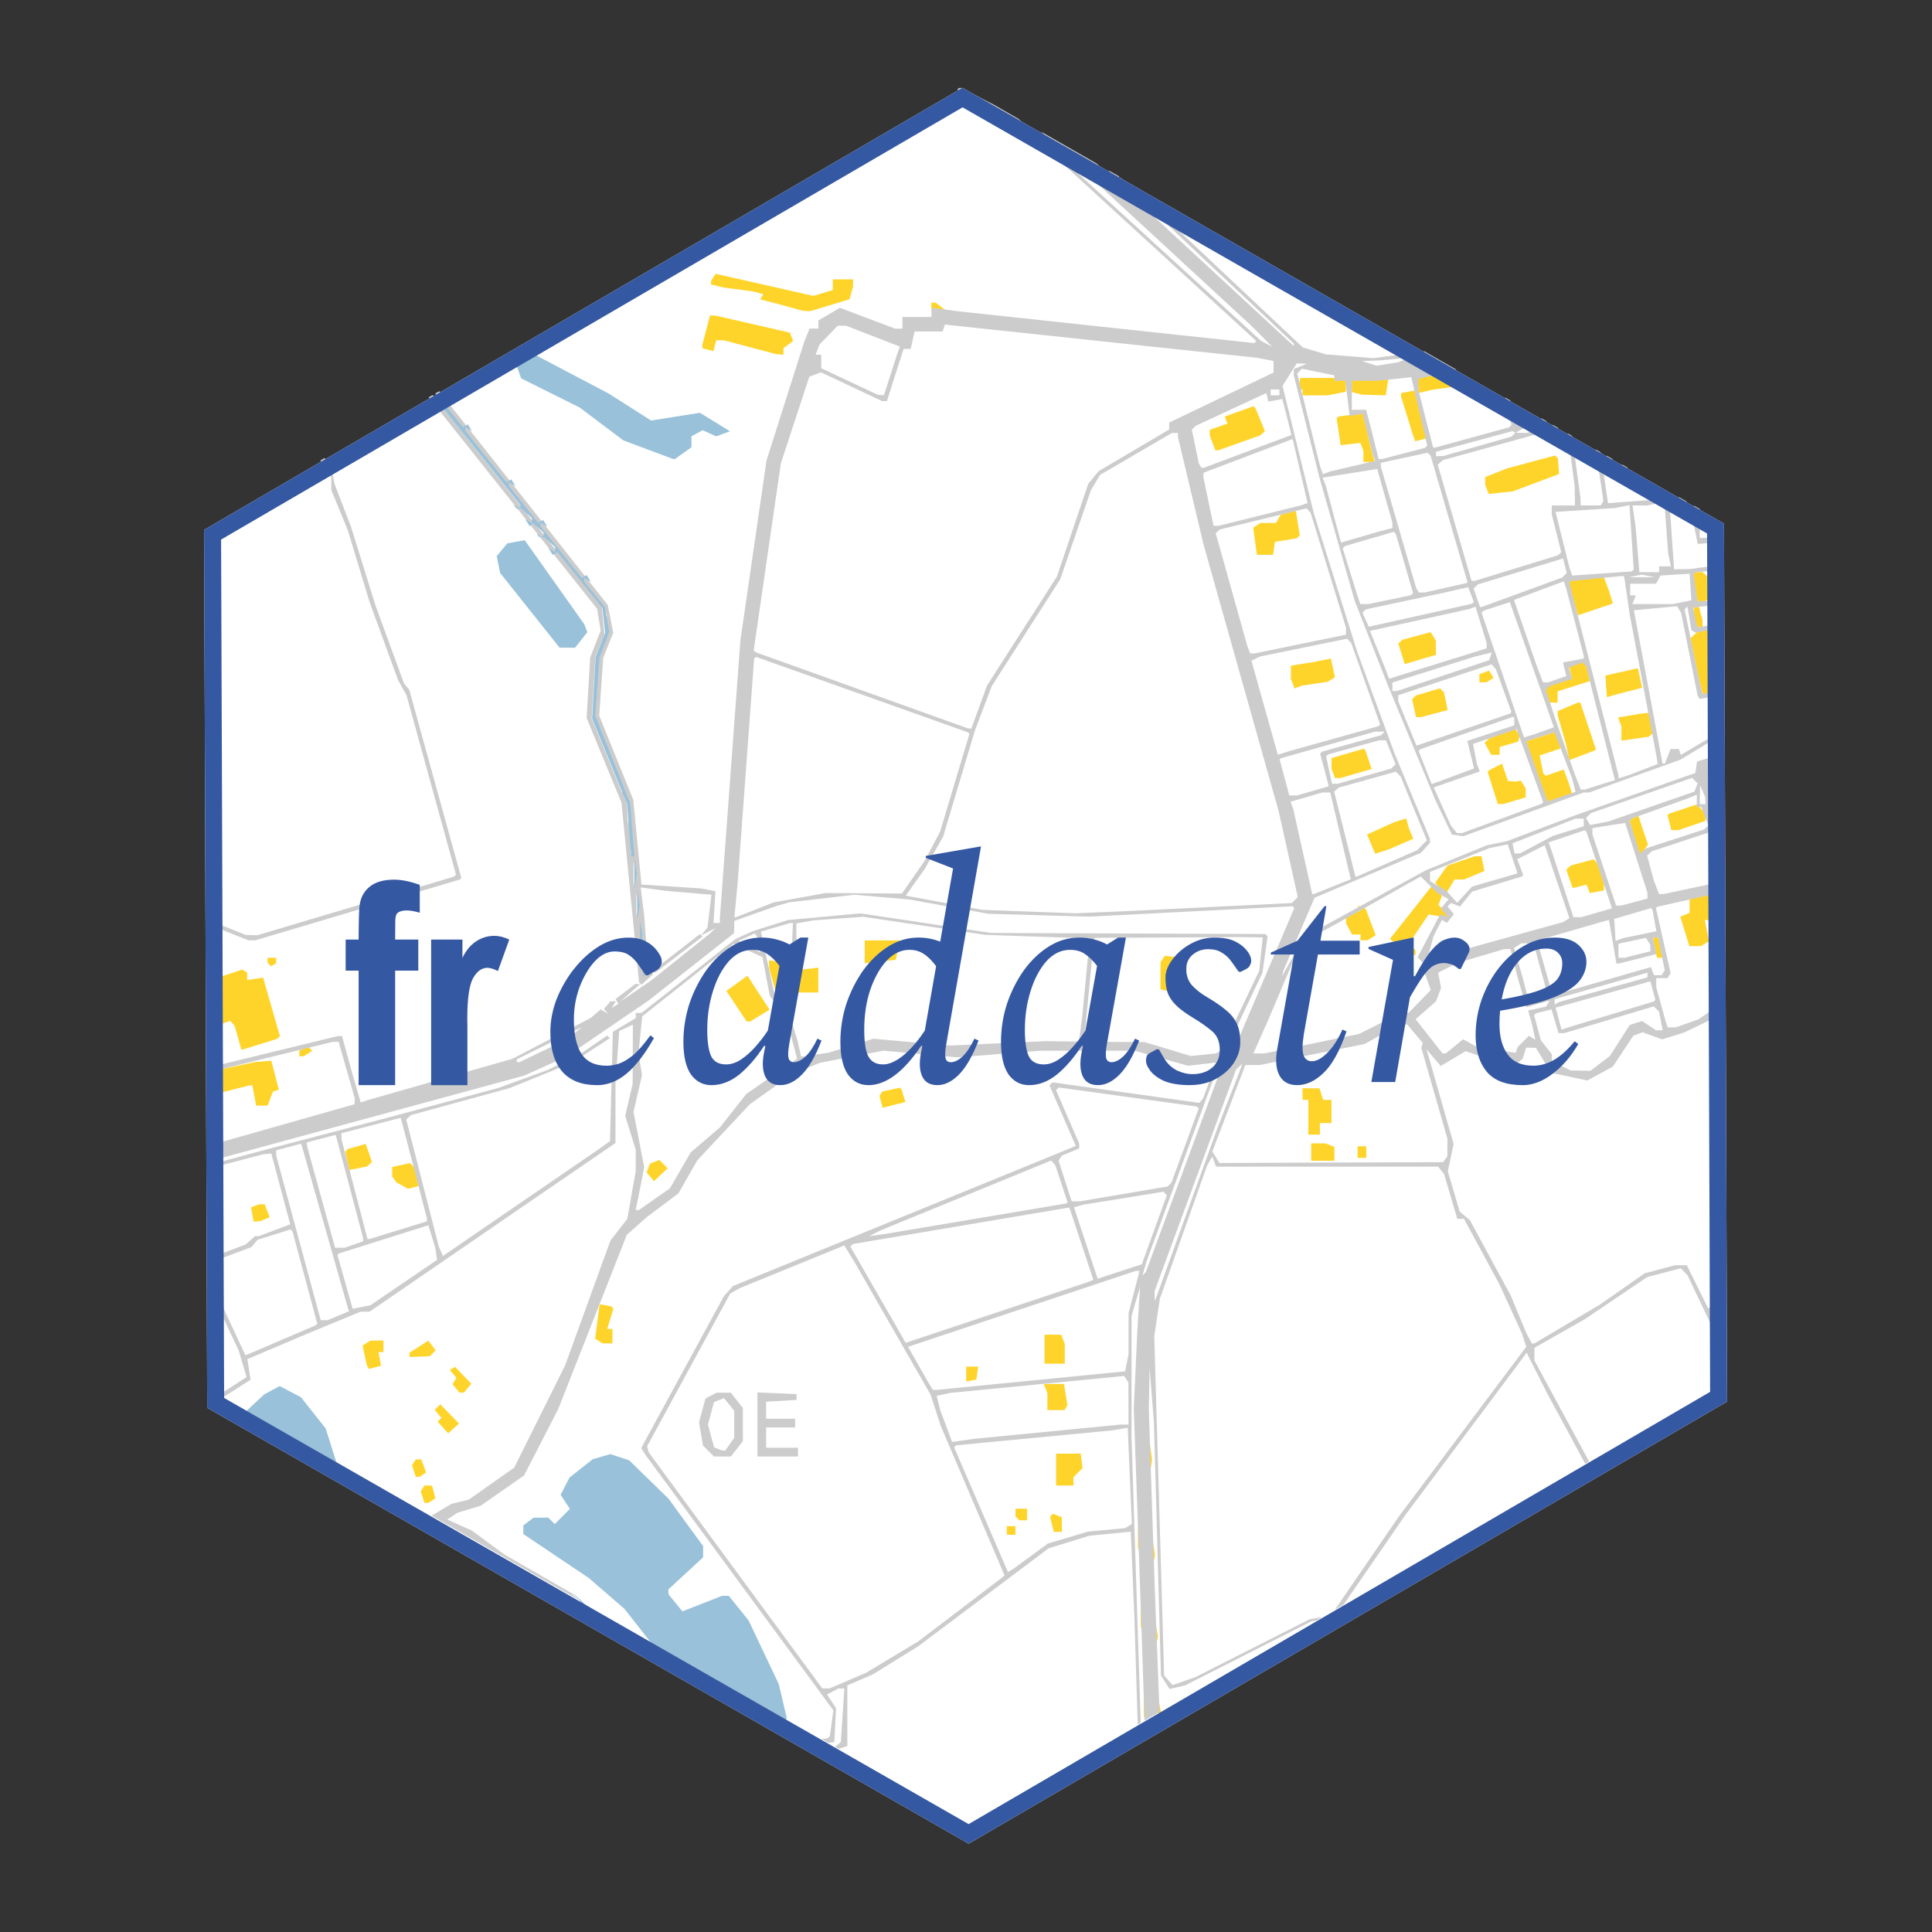 <?xml version="1.0" encoding="UTF-8" standalone="no"?>
<!-- Created with Inkscape (http://www.inkscape.org/) -->

<svg
   width="110mm"
   height="110mm"
   viewBox="0 0 110 110"
   version="1.1"
   id="svg1"
   xml:space="preserve"
   inkscape:version="1.4 (86a8ad7, 2024-10-11)"
   sodipodi:docname="frcadastre_logo.svg"
   inkscape:export-filename="frcadastre_logo.png"
   inkscape:export-xdpi="300"
   inkscape:export-ydpi="300"
   xmlns:inkscape="http://www.inkscape.org/namespaces/inkscape"
   xmlns:sodipodi="http://sodipodi.sourceforge.net/DTD/sodipodi-0.dtd"
   xmlns="http://www.w3.org/2000/svg"
   xmlns:svg="http://www.w3.org/2000/svg"><rect x="0" y="0" width="110" height="110" fill="#333333" stroke="none"/><sodipodi:namedview
     id="namedview1"
     pagecolor="#ffffff"
     bordercolor="#666666"
     borderopacity="1.0"
     inkscape:showpageshadow="2"
     inkscape:pageopacity="0.0"
     inkscape:pagecheckerboard="0"
     inkscape:deskcolor="#d1d1d1"
     inkscape:document-units="mm"
     showguides="false"
     inkscape:zoom="1.3191499"
     inkscape:cx="229.31435"
     inkscape:cy="312.70138"
     inkscape:window-width="1920"
     inkscape:window-height="1017"
     inkscape:window-x="-8"
     inkscape:window-y="-8"
     inkscape:window-maximized="1"
     inkscape:current-layer="layer1" /><defs
     id="defs1" /><g
     inkscape:label="Calque 1"
     inkscape:groupmode="layer"
     id="layer1"
     style="display:inline"><path
       sodipodi:type="star"
       style="display:inline;fill:#ffffff;stroke:#ffffff;stroke-width:0.734;stroke-miterlimit:3.3;stroke-opacity:1;paint-order:fill markers stroke"
       id="path3-6"
       inkscape:flatsided="true"
       sodipodi:sides="6"
       sodipodi:cx="34.951614"
       sodipodi:cy="43.467743"
       sodipodi:r1="37.571453"
       sodipodi:r2="32.537834"
       sodipodi:arg1="0.72860312"
       sodipodi:arg2="1.2522019"
       inkscape:rounded="0"
       inkscape:randomized="0"
       d="M 62.984,68.484 27.303,80.252 -0.729,55.236 6.919,18.452 42.6,6.683 70.632,31.699 Z"
       transform="matrix(0.879,0.978,-0.978,0.88,66.766,-17.45)" /><path
       id="path3-2-3"
       style="fill:#ffd42a;stroke:none;stroke-width:0.965;stroke-miterlimit:3.3;paint-order:fill markers stroke"
       d="m 40.742,15.588 -0.127,0.2 -0.127,0.199 -0.003,0.106 -0.003,0.106 0.371,0.088 0.371,0.088 0.825,0.108 0.826,0.108 0.291,0.081 0.291,0.081 -0.09,0.145 -0.09,0.146 0.624,0.162 0.624,0.163 0.578,0.16 0.578,0.16 0.222,0.015 0.223,0.015 1.124,-0.341 1.124,-0.341 0.097,-0.36 0.097,-0.36 0.002,-0.206 0.002,-0.206 h -0.578 -0.578 v 0.302 0.303 l -0.551,0.17 -0.552,0.169 -2.785,-0.63 z m 12.286,1.637 -10e-7,0.212 v 0.212 l 0.445,0.037 0.446,0.036 -0.321,-0.243 -0.322,-0.243 -0.124,-0.005 z m -12.607,0.743 -0.214,0.825 -0.214,0.825 -0.003,0.105 -0.003,0.105 0.316,0.082 0.316,0.083 0.081,-0.311 0.081,-0.311 0.222,0.004 0.222,0.004 1.486,0.393 1.485,0.393 0.206,0.015 0.206,0.015 -2e-6,-0.188 -3e-6,-0.188 0.274,-0.201 0.274,-0.201 -0.091,-0.239 -0.091,-0.239 -2.123,-0.486 -2.123,-0.487 h -0.154 z m 41.64,3.219 -0.742,0.187 -0.743,0.187 0.092,0.239 0.092,0.239 -3e-6,0.17 7e-6,0.17 0.371,-0.089 0.371,-0.088 0.784,-0.113 0.784,-0.113 10e-7,-0.394 10e-7,-0.36 -0.06,-0.034 h -0.445 z m -5.098,0.314 v 0.409 0.409 l 0.289,0.076 0.289,0.076 0.683,0.019 0.683,0.019 0.066,-0.454 0.066,-0.454 -1.038,-0.05 z m -2.932,0.017 -0.078,0.408 -0.078,0.407 0.141,-0.087 0.142,-0.087 -3e-6,0.175 6e-6,0.175 h 0.722 0.722 l 0.516,-0.103 0.516,-0.103 -10e-7,-0.392 -10e-7,-0.392 -1.301,-10e-7 z m 9.721,0.092 -0.103,0.066 0.221,0.002 z m -3.21,0.624 -0.386,0.074 -0.386,0.074 0.002,0.105 0.002,0.105 0.331,1.073 0.332,1.073 0.069,0.194 0.069,0.194 0.315,-0.082 0.315,-0.083 -0.332,-1.362 z m -9.174,0.895 -0.818,0.294 -0.818,0.294 0.077,0.201 0.077,0.201 -0.505,0.176 -0.505,0.176 -4e-6,0.163 -4e-6,0.163 0.161,0.423 0.161,0.424 0.077,4e-6 0.077,-5e-6 1.207,-0.43 1.206,-0.43 0.128,-0.119 0.127,-0.119 -0.268,-0.648 -0.269,-0.648 -0.057,-0.061 z m 6.23,0.404 -0.688,0.088 -0.688,0.087 -0.061,0.053 -0.061,0.052 0.115,0.767 0.115,0.767 0.56,-0.065 0.561,-0.065 0.087,0.227 0.087,0.227 v 0.317 0.316 h 0.325 0.325 l -0.064,-0.206 -0.064,-0.206 -0.275,-1.179 z m 10.936,2.401 -1.369,0.368 -1.369,0.369 -0.619,0.247 -0.619,0.247 -10e-7,0.216 v 0.216 l 0.101,0.263 0.101,0.263 0.684,-0.072 0.683,-0.072 1.32,-0.495 1.321,-0.495 -0.034,-0.446 -0.034,-0.446 -0.082,-0.083 z m -14.752,3.151 -0.431,0.108 -0.431,0.108 -0.132,0.235 -0.132,0.235 -0.446,0.003 -0.446,0.003 -0.207,0.132 -0.207,0.132 0.106,0.774 0.106,0.774 h 0.461 l 0.461,-5.12e-4 0.053,-0.369 0.053,-0.369 0.621,-0.1 0.621,-0.1 0.086,-0.086 0.086,-0.086 -0.111,-0.694 z m 22.662,3.492 0.002,0.454 0.002,0.454 0.099,0.371 0.1,0.371 0.215,1e-6 h 0.215 l 0.261,-0.1 0.261,-0.1 v -0.441 -0.441 l -0.332,-0.284 -0.332,-0.285 -0.246,-1e-6 z m -5.125,0.29 -0.904,0.075 -0.904,0.075 -0.098,0.098 -0.098,0.098 0.264,0.909 0.264,0.909 0.995,-0.336 0.995,-0.336 -0.11,-0.354 -0.11,-0.355 -0.147,-0.391 z m 5.125,1.691 v 0.317 l -10e-7,0.316 0.1,0.261 0.1,0.261 h 0.147 0.147 l -0.002,-0.206 -0.002,-0.206 -0.1,-0.371 -0.099,-0.372 -0.146,3e-6 z m 1.225,1.202 -0.978,0.167 -0.226,0.208 -0.226,0.208 0.279,1.295 0.279,1.295 0.086,0.299 0.085,0.298 0.522,-0.111 0.193,-0.041 -0.009,-2.281 -0.01,-0.046 -0.085,-0.398 0.093,0.005 z m -16.216,0.231 -0.8,0.215 -0.8,0.216 -0.12,0.103 -0.12,0.104 0.182,0.592 0.181,0.592 0.896,-0.266 0.896,-0.266 -0.008,-0.124 -0.008,-0.124 -0.003,-0.289 -0.003,-0.289 -0.147,-0.232 z m -5.677,1.503 -0.52,0.104 -0.52,0.104 -0.619,0.099 -0.619,0.099 v 0.378 0.378 l 0.104,0.271 0.104,0.27 0.205,-0.079 0.205,-0.079 0.737,-0.11 0.736,-0.11 0.21,-0.13 0.21,-0.13 -0.117,-0.533 z m 14.434,0.183 -0.445,0.112 -0.445,0.111 0.093,0.371 0.093,0.37 -0.74,0.207 -0.741,0.207 v 0.213 l -10e-7,0.213 0.1,0.261 0.1,0.261 h 0.23 l 0.23,5.11e-4 10e-7,-0.322 v -0.322 l 0.914,-0.288 0.914,-0.288 -0.108,-0.504 -0.108,-0.505 -0.043,-0.049 z m 3.015,0.375 -0.907,0.205 -0.908,0.204 0.014,0.276 0.014,0.276 0.027,0.341 0.028,0.341 0.289,-0.084 0.289,-0.084 0.712,-0.184 0.713,-0.184 -0.113,-0.527 -0.113,-0.527 -0.022,-0.027 z m -8.445,0.126 -0.276,0.106 -0.275,0.106 v 0.23 0.23 l 0.206,-0.003 0.206,-0.002 0.198,-0.126 0.198,-0.126 -0.128,-0.207 z m -2.785,1.013 -0.688,0.203 -0.688,0.203 -0.109,0.109 -0.109,0.109 0.111,0.507 0.111,0.507 0.15,-4e-6 0.149,-3e-6 0.751,-0.201 0.751,-0.201 -0.105,-0.501 -0.105,-0.501 -0.109,-0.118 z m 7.835,0.814 -0.572,0.239 -0.573,0.239 3e-6,0.118 3e-6,0.118 0.242,0.84 0.242,0.84 0.088,0.44 0.088,0.441 0.702,-0.266 0.702,-0.266 0.058,-0.041 0.059,-0.041 -0.444,-1.331 -0.443,-1.331 -0.075,10e-7 z m 4.034,0.577 -0.237,0.027 -0.238,0.027 -0.633,0.107 -0.633,0.107 0.097,0.251 0.096,0.251 v 0.409 0.409 l 0.784,-0.112 0.784,-0.112 0.112,-0.105 0.113,-0.104 -0.123,-0.578 z m -7.603,0.89 -0.728,0.281 -0.728,0.282 -0.139,0.123 -0.139,0.123 0.186,0.348 0.187,0.347 0.242,-10e-7 0.242,10e-7 v -0.223 -0.224 l 0.524,-0.15 0.523,-0.15 0.052,-0.163 0.052,-0.163 -0.136,-0.216 z m 2.277,0.207 -0.84,0.269 -0.839,0.268 0.099,0.255 0.099,0.256 0.505,1.445 0.505,1.444 0.084,2e-6 0.084,2e-6 0.641,-0.192 0.641,-0.192 -0.107,-0.344 -0.107,-0.345 -0.136,-0.365 -0.136,-0.365 -0.51,0.178 -0.51,0.178 -0.073,-0.073 -0.072,-0.073 -0.101,-0.506 -0.101,-0.506 0.594,-0.197 0.595,-0.196 3e-6,-0.059 2e-6,-0.059 -0.156,-0.411 z m -10.877,0.946 -0.925,0.269 -0.926,0.269 v 0.305 l -10e-7,0.305 0.1,0.261 0.1,0.261 0.164,10e-7 0.163,2e-6 0.88,-0.256 0.881,-0.256 -0.178,-0.528 -0.178,-0.528 -0.04,-0.051 z m 7.857,0.85 -0.356,0.185 -0.356,0.185 -0.055,0.046 -0.054,0.046 0.291,0.922 0.291,0.922 0.157,3e-6 h 0.158 l 0.638,-0.191 0.638,-0.191 -0.003,-0.263 -0.003,-0.263 -0.136,-0.215 -0.136,-0.215 -0.15,0.028 -0.15,0.029 -0.215,-0.02 -0.215,-0.019 -0.172,-0.493 z m 12.186,1.287 -0.214,0.064 0.171,0.642 0.046,0.173 z m -1.098,1.04 -0.783,0.261 -0.783,0.261 -0.05,0.039 -0.049,0.039 0.108,0.432 0.108,0.432 0.2,1e-6 0.201,-1e-6 0.772,-0.263 0.772,-0.263 v -0.22 -0.22 l -0.249,-0.249 z m -3.319,0.658 -0.238,0.091 -0.237,0.091 -7e-6,0.095 -7e-6,0.096 0.27,0.964 0.27,0.964 0.237,-0.338 0.237,-0.338 -0.27,-0.812 z m -13.226,0.138 -0.351,0.11 -0.351,0.11 -0.762,0.349 -0.762,0.349 0.229,0.546 0.23,0.546 0.367,-0.116 0.367,-0.116 0.719,-0.308 0.718,-0.308 -0.118,-0.287 -0.119,-0.288 -0.084,-0.293 z m 3.897,2.155 -0.772,0.263 -0.772,0.263 -0.348,0.489 -0.348,0.489 0.297,0.328 0.296,0.328 0.254,-0.42 0.254,-0.419 0.272,10e-7 0.272,-2e-6 0.576,-0.241 0.576,-0.241 -0.08,-0.42 -0.08,-0.42 h -0.199 z m 6.782,0.172 -0.656,0.177 -0.655,0.177 -0.126,0.119 -0.126,0.119 0.183,0.525 0.183,0.525 0.395,-0.099 0.395,-0.099 0.092,0.24 0.092,0.241 0.405,-0.077 0.404,-0.077 10e-7,-0.204 -10e-7,-0.204 -0.188,-0.561 -0.188,-0.561 -0.106,-0.121 z m -9.195,1.488 -1.205,1.523 -1.205,1.523 0.526,0.45 0.526,0.45 0.206,0.004 0.206,0.005 10e-7,-0.132 1e-6,-0.132 -0.191,-0.191 -0.191,-0.191 0.562,-0.828 0.562,-0.828 0.537,0.096 0.537,0.096 -4e-6,-0.112 -4e-6,-0.113 -0.257,-0.257 -0.257,-0.257 0.096,-0.25 0.096,-0.25 -0.274,-0.302 z m 15.762,0.468 -0.554,0.144 -0.555,0.144 v 0.402 0.402 l -0.265,0.11 -0.265,0.109 0.258,0.84 0.258,0.84 0.338,-0.003 0.338,-0.002 0.219,-0.138 0.218,-0.138 -0.113,-0.602 -0.113,-0.601 0.268,-1e-6 h 0.268 l -0.108,-0.702 -0.107,-0.702 -0.041,-0.051 z m -20.027,0.683 0.086,0.139 0.086,0.139 -0.407,0.185 -0.408,0.186 -2e-6,0.179 -10e-7,0.179 0.171,0.319 0.171,0.319 h 0.242 0.242 l -1e-6,0.165 -10e-7,0.165 0.206,-0.003 0.206,-0.002 0.227,-0.144 0.227,-0.144 -0.287,-0.751 -0.287,-0.751 -0.238,-0.091 z m 16.854,1.581 v 0.177 0.177 l 0.103,0.516 0.103,0.516 0.157,2e-6 0.157,2e-6 -0.113,-0.537 -0.113,-0.536 -0.148,-0.157 z m -44.9,0.396 v 0.653 0.653 l 0.867,-0.098 0.867,-0.098 0.022,-0.018 0.021,-0.018 0.115,-0.537 0.115,-0.537 h -1.004 z m 17.086,0.876 -0.121,0.181 -0.122,0.181 -0.003,0.772 -0.003,0.772 0.289,0.076 0.289,0.076 0.35,0.019 0.351,0.019 0.102,-0.619 0.102,-0.619 0.002,-0.354 0.002,-0.353 -0.619,-0.075 z m -51.091,0.114 v 0.138 l -1e-6,0.137 0.106,0.105 0.105,0.106 0.142,-0.088 0.142,-0.088 -2e-6,-0.155 8e-6,-0.155 h -0.247 z m 28.558,0.143 5.1e-4,0.218 10e-4,0.218 0.172,0.619 0.172,0.619 h 0.313 0.313 l 0.09,-0.146 0.09,-0.146 -0.22,-0.638 -0.22,-0.638 -0.356,-0.053 z m 2.806,0.419 -0.578,0.067 -0.578,0.067 -10e-7,0.642 v 0.642 h 0.578 0.578 v -0.71 z m -32.798,0.111 -1.346,0.442 -0.264,0.086 0.011,2.7 0.915,-0.308 0.124,0.144 0.124,0.143 0.194,0.684 0.194,0.684 1.022,-0.318 1.022,-0.318 0.074,-0.074 0.074,-0.074 -0.479,-1.665 -0.478,-1.666 -0.454,0.066 -0.454,0.066 v -0.21 -0.209 l -0.139,-0.086 z m 28.762,0.349 -0.601,0.433 -0.602,0.432 0.579,0.872 0.579,0.873 0.1,-10e-4 0.101,-5.1e-4 0.551,-0.336 0.551,-0.336 -0.29,-0.448 -0.291,-0.447 -0.339,-0.521 z m -25.003,4.055 -0.255,0.098 -0.254,0.098 8e-6,0.17 -2e-6,0.17 0.124,-0.003 0.124,-0.002 0.243,-0.153 0.243,-0.154 -0.112,-0.112 z m -2.106,0.783 -0.481,0.041 -0.481,0.04 -1.708,0.365 -0.574,0.123 0.006,1.34 0.614,-0.154 1.403,-0.352 0.07,-3e-6 0.07,-3e-6 0.108,0.577 0.108,0.578 0.327,10e-7 h 0.327 l 0.151,-0.395 0.15,-0.396 0.17,-0.059 0.17,-0.059 -0.215,-0.825 z m 35.79,1.537 -0.505,0.111 -0.505,0.111 -0.076,0.124 -0.077,0.124 0.088,0.338 0.088,0.338 0.65,-0.165 0.651,-0.166 -0.107,-0.35 -0.107,-0.351 -0.05,-0.057 z m 22.922,0.032 v 0.33 l 10e-7,0.33 0.165,-10e-7 0.165,-1e-6 -10e-7,0.99 v 0.991 h 0.33 l 0.33,-10e-7 V 64.274 l 10e-7,-0.33 0.33,-10e-7 0.33,10e-7 1e-6,-0.661 v -0.66 h -0.237 l -0.237,-10e-7 -0.105,-0.33 -0.105,-0.33 h -0.484 z m 0.495,3.137 v 0.495 l -10e-7,0.495 0.66,-10e-7 0.66,10e-7 v -0.395 l 10e-7,-0.395 -0.261,-0.1 -0.261,-0.1 h -0.399 z m -53.835,0.029 -0.506,0.146 -0.507,0.145 -0.076,0.076 -0.076,0.076 0.115,0.524 0.115,0.524 0.515,-0.103 0.515,-0.103 0.131,-0.131 0.131,-0.131 -0.178,-0.512 z m 56.477,0.136 v 0.33 l 10e-7,0.33 h 0.247 0.248 l -10e-7,-0.33 10e-7,-0.33 h -0.248 z m -39.757,0.78 -0.264,0.101 -0.264,0.102 -0.098,0.253 -0.097,0.253 0.208,0.251 0.208,0.251 0.391,-0.367 0.391,-0.368 -0.238,-0.238 z m -14.19,0.177 -0.511,0.112 -0.511,0.112 0.003,0.275 0.003,0.276 0.121,0.165 0.121,0.165 0.327,0.181 0.327,0.181 0.301,-0.078 0.299,-0.079 -0.108,-0.515 -0.108,-0.515 -0.131,-0.14 z m -11.12,1.189 0.005,1.364 0.223,-0.023 0.085,-0.085 0.085,-0.085 -0.11,-0.586 -0.11,-0.585 -0.173,-4e-6 z m 2.531,1.155 -0.237,0.091 -0.237,0.09 0.077,0.405 0.077,0.404 0.188,-0.011 0.187,-0.012 0.268,-0.112 0.268,-0.112 -0.139,-0.371 -0.139,-0.371 -0.157,-2e-6 z m 19.378,5.695 -0.126,0.982 -0.126,0.982 0.204,0.13 0.204,0.13 0.289,0.003 0.289,0.002 V 76.077 75.664 l -0.15,4e-6 -0.15,4e-6 0.177,-0.577 0.177,-0.578 -0.069,-0.067 -0.069,-0.067 -0.325,-0.057 z m 25.33,1.733 v 0.826 l 10e-7,0.825 0.577,10e-7 0.578,-10e-7 10e-7,-0.564 v -0.565 l -0.1,-0.261 -0.1,-0.261 h -0.478 z m -37.637,0.33 -0.371,0.003 -0.371,0.003 -0.224,0.142 -0.224,0.142 0.12,0.557 0.12,0.557 0.063,0.108 0.063,0.108 0.345,-0.09 0.344,-0.091 -0.074,-0.39 -0.075,-0.389 0.142,-1e-6 0.142,-10e-7 v -0.33 z m 2.559,0.008 -0.537,0.343 -0.537,0.343 2e-6,0.123 1e-6,0.122 0.575,-0.02 0.575,-0.02 0.169,-0.169 0.169,-0.169 -0.207,-0.277 z m 30.62,1.479 v 0.425 0.425 l 0.289,-0.055 0.289,-0.055 0.053,-0.369 0.053,-0.37 -0.341,10e-7 z m -29.103,0.012 -0.148,0.091 -0.148,0.091 0.187,0.225 0.187,0.226 -0.111,0.179 -0.111,0.18 0.2,0.24 0.199,0.24 h 0.125 0.125 l 0.211,-0.253 0.211,-0.253 -0.463,-0.483 z m 33.525,0.979 0.1,0.261 0.1,0.261 10e-7,0.482 v 0.482 h 0.485 l 0.485,-10e-7 0.086,-0.14 0.086,-0.139 -0.098,-0.604 -0.098,-0.603 -0.574,-1e-6 z m -34.365,1.155 -0.158,0.158 -0.158,0.158 0.19,0.229 0.19,0.228 -0.108,0.107 -0.107,0.108 0.301,0.333 0.301,0.332 0.307,-0.278 0.308,-0.278 -0.532,-0.549 z m 39.57,0.909 v 1.073 1.073 l 0.066,-0.537 0.066,-0.537 -0.066,-0.537 z m 0.822,1.321 v 0.908 l -10e-7,0.908 0.069,-0.454 0.069,-0.454 -0.069,-0.454 z m -3.928,0.568 -0.124,0.005 -0.124,0.005 -0.577,10e-7 -0.578,-10e-7 v 0.908 0.908 l 0.495,-10e-7 0.495,5.12e-4 10e-7,-0.236 v -0.236 l 0.259,-0.259 0.259,-0.259 -0.053,-0.419 z m -37.865,0.341 -0.103,0.167 -0.103,0.166 0.104,0.329 0.105,0.329 0.112,-0.003 0.113,-0.002 0.185,-0.121 0.185,-0.122 -0.139,-0.372 -0.139,-0.371 -0.16,2e-6 z m 0.495,1.485 -0.103,0.167 -0.103,0.167 0.105,0.329 0.104,0.329 0.112,-0.003 0.113,-0.002 0.2,-0.127 0.2,-0.127 -0.096,-0.366 -0.096,-0.365 h -0.219 z m 33.655,1.32 v 0.22 0.22 l 0.11,0.11 0.11,0.11 h 0.22 0.22 l 10e-7,-0.33 -10e-7,-0.33 -0.33,10e-7 z m 2.132,0.289 -0.083,0.083 -0.084,0.084 0.109,0.432 0.108,0.432 0.229,10e-7 0.23,-10e-7 v -0.418 -0.417 l -0.254,-0.098 z m -2.627,0.701 v 0.248 0.247 H 57.568 57.815 V 87.138 86.89 H 57.568 Z m 7.472,0.082 -0.003,0.661 -0.003,0.66 0.075,-0.287 0.075,-0.287 -0.072,-0.374 z m 0.83,0.661 -0.002,0.825 -0.002,0.825 0.071,-0.369 0.071,-0.369 -0.069,-0.456 z m -0.671,3.962 -10e-7,0.578 10e-7,0.577 0.076,-0.289 0.076,-0.289 -0.076,-0.289 z m 0.832,0.825 v 0.743 l 10e-7,0.743 0.072,-0.371 0.072,-0.371 -0.072,-0.372 z m -0.657,3.797 -0.002,0.825 -0.002,0.825 0.071,-0.369 0.071,-0.369 -0.069,-0.456 z m 0.822,0.495 1e-6,0.742 -1e-6,0.143 0.13,-0.076 0.013,-0.067 -0.072,-0.371 z" /><path
       id="path49"
       style="display:inline;fill:#cccccc;stroke-width:1"
       d="m 54.623,5.007 -0.131,0.076 1.296,0.678 1.442,0.755 0.593,0.443 0.593,0.442 6.556,6.008 6.556,6.008 -0.058,0.058 -0.058,0.058 -8.405,-0.902 -8.405,-0.902 -0.784,-0.103 -0.784,-0.103 v 0.263 0.263 H 52.208 51.382 v 0.33 0.33 l -0.206,0.002 -0.206,0.002 -1.575,-0.594 -1.575,-0.594 -0.612,0.361 -0.612,0.361 v 0.231 0.231 h -0.251 -0.251 l -0.151,0.372 -0.151,0.371 -1.075,3.384 -1.075,3.384 -0.743,5.117 -0.743,5.118 -0.586,7.931 -0.587,7.931 v 0.117 0.117 h -0.18 -0.18 l 0.057,-0.904 0.056,-0.904 -0.412,-0.08 -0.413,-0.08 -1.692,-0.11 -1.692,-0.11 -0.005,-0.02 -0.005,-0.02 -0.23,-2.394 -0.23,-2.394 -0.97,-2.394 -0.97,-2.394 0.115,-1.651 0.115,-1.651 0.285,-0.708 0.285,-0.708 -0.157,-0.792 -0.156,-0.792 -5.722,-7.255 -3.877,-4.916 -0.22,0.128 1.879,2.389 3.59,4.566 0.756,0.949 0.756,0.949 h -0.082 -0.082 l -4.377,-5.502 -2.594,-3.262 -0.221,0.129 3.992,5.016 5.596,7.029 0.101,0.62 0.101,0.62 -0.299,0.77 -0.299,0.77 -0.1,1.717 -0.101,1.718 0.992,2.409 0.992,2.409 0.5,5.116 0.5,5.116 0.069,0.069 0.07,0.07 0.331,-0.299 0.331,-0.299 -0.143,-0.181 -0.143,-0.181 -0.11,-1.485 -0.11,-1.486 -0.101,-0.806 -0.101,-0.806 0.726,0.098 0.726,0.098 1.289,0.11 1.289,0.11 -0.112,0.929 -0.112,0.928 -0.186,0.234 -0.174,0.219 -0.07,-0.07 -1.332,1.033 -1.333,1.033 v 0.056 0.056 h 0.077 0.076 l 1.328,-1.016 1.327,-1.017 -0.067,-0.068 0.395,-0.204 0.413,-0.212 -0.165,0.159 -0.165,0.159 -1.651,1.319 -1.65,1.32 -0.908,0.623 -0.908,0.623 0.578,-0.509 0.577,-0.509 -0.134,-0.004 -0.135,-0.004 -0.565,0.431 -0.565,0.431 0.083,0.135 0.084,0.135 -0.193,0.119 -0.193,0.12 0.118,-0.191 0.118,-0.191 h -0.155 -0.154 l -0.184,0.222 -0.184,0.221 0.122,0.135 0.123,0.135 -0.217,-0.125 -0.217,-0.125 -0.278,0.24 -0.278,0.24 -2.229,1.164 -2.228,1.164 -4.127,1.179 -4.127,1.178 -0.197,0.066 -0.197,0.066 -0.247,-0.858 -0.247,-0.858 -0.285,-1.032 -0.284,-1.032 h -0.118 -0.118 l -4.093,0.996 -2.936,0.714 9.89e-4,0.272 2.942,-0.723 3.797,-0.932 0.166,0.002 0.167,0.002 0.458,1.61 0.459,1.61 -0.006,0.165 -0.006,0.165 -3.927,1.114 -3.928,1.116 H 12.222 l 0.004,0.933 6.431,-1.749 11.185,-3.043 1.206,-0.542 1.206,-0.542 2.343,-1.6 2.343,-1.6 2.427,-1.914 2.427,-1.913 0.008,-0.349 0.008,-0.35 1.197,-0.423 1.197,-0.424 0.375,-0.106 0.375,-0.106 1.854,-0.215 1.854,-0.215 1.568,0.137 1.568,0.137 2.228,0.405 2.228,0.405 2.889,0.082 2.889,0.082 5.778,-0.296 5.778,-0.295 0.053,0.048 0.053,0.048 -1.678,3.937 -1.678,3.936 -0.388,0.578 -0.388,0.578 -2.165,5.857 -2.164,5.856 -0.093,0.086 -0.093,0.086 0.122,-0.412 0.122,-0.413 1.953,-5.321 1.953,-5.321 0.272,-0.622 0.272,-0.622 1.069,-2.258 1.068,-2.258 0.147,-1.037 0.147,-1.037 -0.065,-0.065 -0.064,-0.064 -7.81,-0.03 -7.81,-0.03 -3.714,-0.557 -3.714,-0.557 -2.064,0.189 -2.063,0.19 -0.99,0.311 -0.99,0.311 -0.496,0.221 -0.495,0.221 -2.684,2.112 -2.684,2.112 H 36.36 36.197 v 0.148 0.148 l -0.653,0.388 -0.652,0.388 -0.08,3.114 -0.081,3.114 -0.38,0.27 -0.38,0.27 -4.376,2.998 -4.376,2.999 -0.12,-0.274 -0.12,-0.274 -0.925,-3.61 -0.925,-3.611 0.137,-0.126 0.137,-0.127 2.806,-0.768 2.806,-0.768 1.784,-0.724 1.784,-0.724 1.068,-0.696 1.069,-0.696 -0.076,-0.076 -0.076,-0.076 -0.713,0.49 -0.713,0.489 -0.99,0.495 -0.99,0.495 -1.403,0.51 -1.403,0.51 -3.054,0.821 -3.054,0.821 -2.311,0.605 -2.311,0.606 -1.155,0.303 -1.155,0.302 -3.088,0.83 5.14e-4,0.208 0.116,-0.031 2.641,-0.696 0.23,-0.019 0.231,-0.02 0.539,2.016 0.538,2.016 -0.899,0.337 -0.899,0.336 h -0.105 -0.105 l -0.261,0.234 -0.261,0.234 -0.875,0.331 -0.872,0.33 9.89e-4,0.271 0.954,-0.36 1.122,-0.424 0.169,-0.205 0.168,-0.205 0.944,-0.297 0.944,-0.298 0.056,0.071 0.057,0.07 0.701,2.615 0.701,2.615 -0.054,0.049 -0.054,0.049 -1.815,0.778 -1.816,0.778 -0.176,0.073 -0.176,0.073 -1.718,-3.691 0.002,0.589 0.42,0.891 0.909,1.927 0.226,0.762 0.226,0.762 -1.525,0.984 0.239,0.137 1.515,-0.969 -0.092,-0.587 -0.092,-0.587 1.689,-0.717 1.689,-0.717 1.541,-0.636 1.541,-0.635 h 0.252 0.252 l 4.893,-3.358 4.893,-3.358 2.105,-1.441 2.105,-1.442 v -1.696 -1.696 l 0.106,-1.496 0.106,-1.495 0.389,-0.177 0.389,-0.177 -0.007,1.688 -0.007,1.689 -0.212,0.906 -0.211,0.905 0.3,0.967 0.301,0.966 -5.14e-4,0.605 v 0.604 l -0.24,1.362 -0.24,1.362 -0.481,0.619 -0.48,0.619 -1.288,3.549 -1.288,3.549 -1.451,2.914 -1.451,2.913 -1.296,0.914 -1.296,0.913 -0.486,0.116 -0.486,0.115 -1.138,0.681 8.335,4.774 -0.385,-0.376 -1.897,-1.089 -1.897,-1.089 -0.935,-0.688 -0.935,-0.688 -0.699,-0.314 -0.698,-0.314 0.29,-0.192 0.289,-0.192 0.66,-0.199 0.66,-0.199 1.238,-0.863 1.238,-0.863 0.974,-1.895 0.974,-1.896 1.951,-4.955 1.951,-4.955 0.557,-0.495 0.557,-0.495 0.911,-0.684 0.91,-0.683 0.54,-0.943 0.54,-0.943 1.492,-1.593 1.493,-1.593 1.168,-0.837 1.169,-0.837 0.825,-0.345 0.826,-0.346 1.815,-0.345 1.816,-0.345 2.098,0.19 2.098,0.191 2.384,-0.19 2.384,-0.189 h 2.667 2.667 l 1.518,0.429 1.518,0.429 0.784,-0.091 0.784,-0.091 v 0.06 0.06 l -0.358,0.964 -0.358,0.964 -0.104,0.123 -0.104,0.123 -4.181,-0.584 -4.181,-0.585 -0.086,0.086 -0.086,0.086 0.749,1.724 0.749,1.724 -1.179,0.484 -1.179,0.484 -8.584,3.506 -8.584,3.506 -0.26,0.297 -0.26,0.297 -2.348,4.312 -2.348,4.312 0.125,0.203 0.126,0.203 5.343,7.264 5.343,7.264 -0.096,0.73 -0.096,0.73 -0.065,0.065 -0.065,0.065 -0.341,0.051 0.379,0.217 0.341,-0.048 0.05,-0.963 0.05,-0.963 -0.257,-0.391 -0.257,-0.391 0.319,-0.171 0.319,-0.171 h 0.174 0.174 l -0.101,1.527 -0.102,1.527 -0.302,0.248 -0.022,0.018 0.202,0.116 0.164,-0.052 0.33,-0.105 v -1.728 -1.728 l 0.721,-0.31 0.721,-0.309 1.302,-0.807 1.302,-0.807 3.706,-2.785 3.706,-2.785 1.163,-0.359 1.163,-0.359 1.177,-0.116 1.177,-0.116 0.103,2.443 0.103,2.443 0.179,5.778 0.01,0.327 0.173,-0.101 -0.2,-6.169 -0.325,-10.07 5.14e-4,-3.467 5.05e-4,-3.467 0.242,-0.825 0.242,-0.825 -0.077,1.238 -0.077,1.238 -0.101,2.228 -0.101,2.228 0.183,5.2 0.182,5.2 0.159,4.705 0.09,2.658 0.851,-0.497 -0.028,-0.72 -0.244,-6.311 -0.169,-5.115 -0.169,-5.116 0.023,-1.157 0.024,-1.158 0.123,1.568 0.123,1.568 0.199,7.181 0.2,7.181 0.245,0.386 0.246,0.386 0.44,-0.101 0.44,-0.102 3.61,-1.831 3.611,-1.831 0.221,-0.014 0.379,-0.221 -0.119,0.021 -0.603,0.106 -3.247,1.645 -3.247,1.645 -0.659,0.233 -0.66,0.233 -0.239,-0.276 -0.238,-0.276 -0.28,-9.657 -0.281,-9.657 0.16,-1.073 0.16,-1.073 1.345,-3.788 1.344,-3.788 0.144,-0.257 0.144,-0.257 0.111,0.289 0.111,0.289 h 6.317 6.318 l 0.172,0.208 0.173,0.208 0.376,1.278 0.376,1.278 h 0.191 0.191 l 1.005,1.857 1.006,1.857 0.65,1.419 0.65,1.42 0.116,0.367 0.117,0.367 -3.617,4.817 -3.617,4.817 -1.944,2.832 -1.717,2.503 0.499,-0.291 1.54,-2.238 1.931,-2.806 3.475,-4.648 3.475,-4.648 0.597,1.181 0.597,1.181 1.537,2.841 0.603,1.117 0.221,-0.129 -1.015,-1.874 -2.1,-3.877 5.04e-4,-0.36 5.14e-4,-0.359 1.443,-0.821 1.444,-0.82 1.765,-1.194 1.765,-1.194 0.958,-0.25 0.958,-0.25 0.193,0.201 0.194,0.201 1.737,3.646 -0.002,-0.545 -0.386,-0.813 v -0.097 -0.097 l 0.382,-0.181 -9.89e-4,-0.283 -0.556,0.253 -0.609,-1.231 -0.609,-1.231 -0.335,0.002 -0.335,0.002 -0.864,0.23 -0.864,0.23 -1.282,0.895 -1.282,0.896 -1.859,1.101 -1.859,1.101 H 87.289 87.215 L 87.062,76.2 86.909,75.911 86.462,74.838 86.016,73.765 84.854,71.619 83.691,69.473 83.399,69.226 83.106,68.978 82.769,67.836 82.432,66.693 82.598,65.916 82.765,65.138 82.087,62.765 l -0.679,-2.372 -0.096,-0.324 -0.096,-0.324 0.408,0.474 0.407,0.474 0.707,-0.422 0.708,-0.422 0.72,0.245 0.721,0.246 0.208,-0.075 0.209,-0.075 0.466,0.236 0.466,0.235 0.229,-0.19 0.229,-0.191 0.1,-0.315 0.1,-0.315 0.278,0.005 0.277,0.005 0.43,0.71 0.431,0.71 1.034,0.219 1.034,0.22 0.726,-0.397 0.726,-0.396 0.581,-0.876 0.582,-0.877 0.262,-0.1 0.262,-0.1 0.56,0.202 0.56,0.202 0.616,-0.191 0.616,-0.191 1.32,-0.634 0.567,-0.272 -0.003,-0.564 -0.4,0.271 -0.653,0.443 -0.643,0.227 -0.643,0.227 h -0.232 -0.232 l -0.066,-0.206 -0.066,-0.206 -0.259,-0.933 -0.259,-0.934 V 55.952 55.688 h 0.32 0.32 l 0.088,-0.143 0.088,-0.143 -0.418,-1.856 -0.418,-1.856 0.051,-0.033 0.051,-0.033 1.88,-0.423 1.465,-0.329 -0.002,-0.608 -1.347,0.286 -1.666,0.355 -0.128,-0.002 -0.128,-0.002 -0.149,-0.392 -0.149,-0.392 -0.189,-0.702 -0.189,-0.702 0.136,-0.123 0.135,-0.124 1.62,-0.533 1.62,-0.533 0.066,0.066 0.066,0.066 0.296,1.272 -0.013,-3.331 -0.004,-0.014 -0.252,-0.902 0.088,-0.088 0.088,-0.088 0.076,-0.004 -0.002,-0.509 -0.183,0.074 -0.157,0.013 -0.156,0.013 0.156,-0.148 0.157,-0.148 0.182,-0.031 -0.003,-0.603 -0.46,0.136 -0.611,0.18 -0.05,0.328 -0.05,0.328 -3.384,1.191 -3.384,1.191 -1.981,0.751 -1.981,0.751 -0.578,0.119 -0.578,0.119 -1.733,0.712 -1.733,0.711 -3.219,1.762 -3.219,1.763 -0.365,0.355 -0.365,0.355 -0.513,0.908 -0.514,0.908 0.053,-0.182 0.053,-0.182 0.881,-2.065 0.881,-2.064 3.031,-1.28 3.031,-1.28 0.256,-0.283 0.257,-0.283 v -0.108 -0.109 l -1.01,-2.437 -1.01,-2.437 -1.062,-2.889 -1.062,-2.889 -1.24,-3.962 -1.24,-3.962 -0.887,-3.611 -0.887,-3.611 0.404,-0.64 0.404,-0.64 0.287,0.011 0.287,0.01 -0.371,0.15 -0.371,0.149 v 0.177 0.177 l 0.739,2.944 0.739,2.944 1,3.492 1.001,3.492 0.922,2.347 0.922,2.348 1.367,3.304 1.366,3.304 0.473,0.988 0.473,0.988 0.327,0.046 0.327,0.047 3.426,-1.244 3.426,-1.244 h 0.153 0.153 l 2.596,-0.931 2.596,-0.932 1.336,-0.809 0.686,-0.415 -9.89e-4,-0.225 -0.752,0.443 -1.238,0.728 -0.056,-0.167 -0.056,-0.167 h -0.238 -0.238 l -0.157,0.413 -0.157,0.413 h -0.07 -0.07 l -0.268,-1.445 -0.268,-1.445 -0.547,-2.919 -0.548,-2.918 1.229,-0.115 1.229,-0.115 0.116,0.188 0.116,0.188 0.469,2.351 0.469,2.351 0.052,0.1 0.052,0.1 0.919,-0.158 -9.88e-4,-0.288 -0.166,0.022 -0.275,0.078 -0.275,0.077 -0.083,-0.295 -0.082,-0.296 -0.441,-2.118 -0.44,-2.118 0.081,-0.081 0.081,-0.081 0.113,0.671 0.113,0.67 0.116,0.072 0.116,0.072 1.128,-0.217 -9.89e-4,-0.279 -0.943,0.193 -0.056,-0.056 -0.056,-0.056 -0.102,-0.509 -0.102,-0.509 1.119,-0.12 0.136,-0.015 -9.89e-4,-0.24 -1.009,0.015 -0.105,-0.77 -0.106,-0.77 0.052,-0.052 0.052,-0.052 1.11,-0.103 -9.89e-4,-0.27 -0.239,0.031 -1.219,0.159 -0.438,0.005 -0.438,0.005 -0.111,-1.61 -0.111,-1.61 -0.081,-0.289 -0.081,-0.289 h 0.493 0.493 l 0.13,-0.05 -0.431,-0.247 -0.209,0.02 -1.032,0.1 -1.41,0.108 -1.41,0.108 -0.425,-2.906 -0.274,-0.157 0.436,2.936 -0.078,0.126 -0.079,0.126 h -0.568 -0.568 l -0.005,-0.206 -0.005,-0.206 -0.237,-1.733 -0.237,-1.733 -9.88e-4,-0.077 -0.255,-0.146 0.188,1.422 0.212,1.608 0.006,0.537 0.006,0.537 h -0.66 -0.66 v 0.255 0.255 l 0.269,1.072 0.269,1.072 -0.091,0.091 -0.091,0.091 -2.365,0.728 -2.365,0.728 h -0.097 -0.098 l -0.962,-3.307 -0.962,-3.307 0.152,-0.132 0.152,-0.131 3.439,-0.95 3.138,-0.867 -0.309,-0.177 -0.385,0.114 -1.132,0.337 -0.312,-0.005 -0.312,-0.005 0.247,-0.142 0.248,-0.142 1.197,-0.336 0.094,-0.026 -0.293,-0.168 -1.176,0.328 h -0.122 -0.123 l -0.074,-0.206 -0.075,-0.206 -0.223,-0.942 -0.293,-0.168 0.361,1.562 -0.067,0.067 -0.067,0.067 -2.091,0.573 -2.091,0.573 h -0.071 -0.072 l -0.161,-0.619 -0.161,-0.619 -0.258,-1.014 -0.258,-1.014 V 21.894 21.577 l 2.157,-0.534 -1.82,-1.042 -0.089,0.019 -1.403,0.186 -1.403,0.186 L 76.855,20.285 75.502,20.178 74.838,19.98 74.174,19.781 69.268,15.159 64.362,10.536 64.063,10.321 63.764,10.105 v 0.073 0.073 l 4.952,4.655 4.952,4.655 v 0.073 0.073 L 65.868,12.486 62.435,9.308 59.275,7.498 l 4.984,4.601 7.015,6.476 0.578,0.582 0.578,0.582 L 72.117,19.574 71.804,19.41 64.894,13.087 57.984,6.765 57.284,6.362 56.584,5.959 55.655,5.482 54.727,5.006 Z m 8.478,4.683 0.413,0.418 0.048,0.009 0.048,0.009 0.125,-0.072 z m -9.304,8.79 8.903,0.948 8.903,0.948 0.454,0.088 0.454,0.088 v 0.33 0.33 l -2.971,1.423 -2.971,1.423 v 0.198 0.198 l -2.004,1.183 -2.005,1.183 -0.3,0.361 -0.3,0.361 -0.891,2.641 -0.89,2.641 -1.991,3.104 -1.991,3.104 -0.448,1.229 -0.448,1.229 -0.102,-0.012 -0.102,-0.012 -6.025,-2.161 -6.025,-2.161 -0.067,-0.055 -0.068,-0.055 0.774,-5.33 0.774,-5.33 0.81,-2.464 0.81,-2.464 0.334,-0.124 0.334,-0.123 1.733,0.817 1.733,0.818 h 0.142 0.142 l 0.475,-1.486 0.475,-1.485 h 0.203 0.203 l 0.109,-0.495 0.109,-0.496 h 0.798 0.799 l 0.066,-0.197 z m -5.634,0.063 1.538,0.596 1.538,0.595 -0.071,0.189 -0.072,0.189 -0.385,1.197 -0.385,1.197 -0.174,-0.015 -0.174,-0.014 -1.61,-0.756 -1.61,-0.756 v -0.385 -0.385 h -0.16 -0.16 l 0.11,-0.289 0.11,-0.289 0.52,-0.537 0.52,-0.537 0.231,-5.15e-4 z m 32.189,1.817 -0.413,0.14 -0.412,0.139 -0.578,0.091 -0.578,0.091 -0.412,-0.132 -0.413,-0.132 0.495,-0.018 0.495,-0.018 0.908,-0.081 z m -6.226,0.63 0.926,0.192 0.925,0.192 v 0.153 0.153 h 0.314 0.314 l 0.117,1.007 0.117,1.006 0.371,-0.071 0.371,-0.071 0.287,1.17 0.287,1.169 0.07,0.175 0.07,0.176 -1.283,0.301 -1.283,0.301 -0.205,0.077 -0.205,0.077 -0.08,-0.223 -0.08,-0.224 -0.651,-2.641 -0.651,-2.641 0.134,-0.14 z m 6.226,0.488 0.453,1.946 0.453,1.946 -0.066,0.066 -0.066,0.066 -1.212,0.315 -1.212,0.314 -0.104,0.003 -0.104,0.003 L 78.299,25.354 78.105,24.571 77.943,23.951 77.781,23.332 h -0.406 -0.407 v -0.825 -0.826 h 0.719 0.718 l 0.973,-0.101 z m -8.006,0.699 h 0.247 0.248 v 0.165 0.165 h -0.248 -0.247 v -0.165 z m -0.248,0.202 0.057,0.245 0.056,0.245 0.398,-0.076 0.397,-0.076 0.156,0.596 0.156,0.596 0.104,0.429 0.103,0.43 -2.492,0.932 -2.492,0.933 h -0.069 -0.069 l -0.074,-0.124 -0.074,-0.124 -0.198,-0.962 -0.198,-0.962 0.108,-0.108 0.108,-0.108 2.011,-0.934 z m 14.031,2.161 0.068,0.057 0.069,0.056 -0.104,0.104 -0.103,0.103 -1.946,0.553 -1.946,0.552 -0.206,0.004 -0.206,0.004 V 25.85 l 5.14e-4,-0.124 2.187,-0.593 z M 66.721,24.653 h 0.172 0.171 v 0.108 0.109 l 0.731,3.069 0.731,3.069 2.139,7.594 2.139,7.594 0.543,2.44 0.543,2.44 -0.17,0.17 -0.17,0.17 -4.687,0.229 -4.687,0.23 -1.486,0.063 -1.485,0.062 -2.641,-0.099 -2.641,-0.099 -2.177,-0.404 -2.177,-0.404 0.534,-0.749 0.534,-0.748 0.532,-0.935 0.532,-0.935 0.906,-3.027 0.906,-3.027 0.478,-1.257 0.478,-1.256 1.947,-3.036 1.947,-3.036 0.874,-2.535 0.874,-2.535 0.259,-0.437 0.259,-0.437 2.045,-1.197 z m 6.855,0.349 0.019,0.032 0.019,0.032 0.417,1.788 0.417,1.789 -0.184,0.063 -0.184,0.063 -2.344,0.583 -2.344,0.584 h -0.148 -0.148 l -0.294,-1.399 -0.293,-1.399 0.01,-0.112 0.011,-0.112 2.523,-0.956 z m 7.706,0.774 0.085,0.085 0.085,0.085 1.051,3.6 1.051,3.6 -0.033,0.027 -0.032,0.027 -1.188,0.267 -1.189,0.267 h -0.164 -0.164 L 80.708,33.609 80.633,33.485 79.626,30.025 78.618,26.564 V 26.458 26.352 l 1.332,-0.288 z m 10.193,0.166 0.046,0.445 0.052,0.174 0.052,0.175 1.072,-0.094 -0.308,-0.177 -0.265,0.002 -0.278,0.002 -0.042,-0.339 z m -72.995,0.136 -0.239,0.139 0.623,0.964 v 0.364 0.363 l 0.468,1.137 0.468,1.137 0.626,2.064 0.626,2.063 0.806,2.205 0.806,2.206 0.241,0.435 0.242,0.436 1.407,5.104 1.407,5.105 -0.056,0.056 -0.056,0.055 -5.597,1.668 -5.597,1.668 -0.33,-0.007 -0.33,-0.007 -1.821,-0.736 9.89e-4,0.256 1.974,0.786 h 0.192 0.192 l 5.821,-1.73 5.821,-1.73 0.046,-0.045 0.046,-0.046 -1.483,-5.358 -1.483,-5.358 -0.149,-0.179 -0.149,-0.18 -0.813,-2.223 -0.813,-2.223 -0.692,-2.225 -0.692,-2.225 -0.475,-1.238 -0.475,-1.238 -0.09,-0.443 -0.09,-0.444 z m 59.933,0.624 0.433,1.533 0.433,1.533 v 0.148 0.148 l -0.371,0.097 -0.371,0.097 -1.092,0.316 -1.092,0.316 -0.433,-1.613 -0.432,-1.613 -0.09,-0.235 -0.09,-0.235 1.553,-0.246 z m 16.35,1.878 0.107,1.461 0.107,1.462 0.078,0.372 0.077,0.372 h -0.333 -0.333 v 0.165 0.165 h -0.564 -0.564 l -0.105,-1.28 -0.105,-1.279 -0.089,-0.619 -0.089,-0.619 H 93.357 93.764 l 0.5,-0.1 z m -1.986,0.181 0.12,1.834 0.12,1.834 -0.06,0.053 -0.06,0.053 -1.692,0.117 -1.692,0.117 -0.076,-0.22 -0.077,-0.22 -0.397,-1.593 -0.397,-1.593 1.67,-0.107 1.67,-0.107 0.435,-0.083 z m 3.669,0.028 v 0.364 0.74 l 0.107,0.538 0.108,0.538 0.991,-0.075 -0.002,-0.293 -0.874,0.03 v -1.092 -0.562 z m -22.056,0.153 0.114,0.125 0.114,0.125 1.01,3.276 1.009,3.276 v 0.195 0.195 l -2.6,0.534 -2.6,0.535 -0.129,-0.002 -0.129,-0.002 -0.083,-0.218 -0.084,-0.217 -0.897,-3.204 -0.898,-3.203 0.12,-0.107 0.12,-0.106 2.467,-0.6 z m 4.961,1.34 0.061,0.061 0.061,0.061 0.491,1.681 0.491,1.681 -0.061,0.061 -0.061,0.061 -1.198,0.252 -1.198,0.252 h -0.242 -0.242 l -0.073,-0.206 -0.073,-0.206 -0.429,-1.378 -0.429,-1.377 0.069,-0.07 0.07,-0.069 1.382,-0.402 z m 9.643,1.514 0.104,0.414 0.104,0.413 -0.133,0.132 -0.133,0.132 -2.284,0.834 -2.284,0.835 h -0.052 -0.052 l -0.183,-0.526 -0.183,-0.526 0.126,-0.115 0.126,-0.116 2.423,-0.738 z m 7.205,0.872 0.05,0.757 0.049,0.757 -0.524,0.105 -0.524,0.105 h -1.152 -1.153 l 0.095,-0.248 0.095,-0.248 h -0.16 -0.16 v -0.33 -0.33 h 0.735 0.735 l 0.132,-0.233 0.132,-0.234 0.826,-0.051 z m -2.723,0.05 0.371,0.071 0.371,0.072 h -0.742 -0.743 l 0.371,-0.072 z m -1.073,0.071 0.037,0.027 0.037,0.028 0.155,1.063 0.155,1.063 0.764,4.045 0.763,4.045 0.034,0.22 0.034,0.22 -0.825,0.317 -0.825,0.317 -0.289,0.092 -0.289,0.093 v -0.079 -0.079 l -1.398,-5.495 -1.398,-5.495 0.043,-0.044 0.044,-0.043 1.478,-0.147 z m -3.364,0.308 0.063,0.194 0.063,0.194 0.505,1.931 0.504,1.932 v 0.073 0.073 l -0.593,0.111 -0.593,0.111 0.097,0.386 0.097,0.387 -0.519,0.181 -0.519,0.181 h -0.145 -0.145 l -0.174,-0.454 -0.174,-0.454 -0.65,-1.883 -0.65,-1.882 0.043,-0.028 0.044,-0.028 1.372,-0.512 z m -5.448,0.335 0.16,0.421 0.159,0.42 -0.051,0.052 -0.052,0.051 -2.306,0.513 -2.306,0.513 -0.63,0.141 -0.63,0.141 -0.181,-0.399 -0.181,-0.398 0.097,-0.097 0.097,-0.096 2.2,-0.469 2.2,-0.469 0.712,-0.162 z m 2.374,0.85 1.252,3.563 1.252,3.563 -0.509,0.183 -0.509,0.183 -0.339,0.107 -0.339,0.107 -1.21,-3.556 -1.21,-3.555 0.064,-0.055 0.063,-0.055 0.743,-0.243 z m -51.705,0.247 0.139,0.22 0.14,0.22 0.003,0.598 0.003,0.598 -0.24,0.68 -0.24,0.681 -0.111,1.617 -0.111,1.617 0.842,2.131 0.841,2.131 -0.054,0.054 -0.054,0.054 -0.867,-2.108 -0.867,-2.109 0.109,-1.776 0.109,-1.776 0.257,-0.613 0.256,-0.613 -0.077,-0.803 z m 49.75,0.014 0.317,1.038 0.317,1.039 v 0.147 0.147 l -2.777,0.865 -2.777,0.864 -0.134,-0.351 -0.134,-0.351 -0.411,-1.01 -0.411,-1.01 2.827,-0.622 2.827,-0.623 0.178,-0.066 z m -7.315,1.821 0.12,0.128 0.12,0.128 0.82,2.311 0.821,2.311 -0.044,0.052 -0.044,0.052 -2.534,0.708 -2.534,0.708 -0.333,0.106 -0.333,0.106 -0.752,-2.682 -0.753,-2.681 0.26,-0.12 0.26,-0.12 2.463,-0.503 z m 8.239,0.787 -0.073,0.219 -0.073,0.219 -2.627,0.878 -2.627,0.877 h -0.128 -0.128 v -0.242 -0.242 l 2.352,-0.74 2.353,-0.739 0.476,-0.115 z m -41.888,0.25 6.025,2.145 6.025,2.145 0.05,0.045 0.05,0.045 -0.835,2.784 -0.835,2.784 -0.437,0.825 -0.437,0.825 -0.649,0.937 -0.649,0.937 -2.172,-0.014 -2.172,-0.014 -1.486,0.268 -1.485,0.268 -1.063,0.419 -1.063,0.419 h -0.049 -0.049 l 0.089,-0.949 0.089,-0.949 0.472,-6.411 0.472,-6.411 0.055,-0.05 z m 47.045,0.326 0.108,0.107 0.108,0.106 0.819,3.237 0.819,3.237 -0.859,0.271 -0.859,0.271 H 90.113 90 l -0.176,-0.454 -0.176,-0.454 -0.578,-1.651 -0.578,-1.651 -0.234,-0.733 -0.234,-0.733 0.125,-0.113 0.125,-0.114 0.625,-0.2 0.625,-0.2 -0.1,-0.316 -0.101,-0.316 0.383,-0.147 z m -5.168,0.097 0.124,0.141 0.124,0.141 0.443,1.22 0.442,1.219 -0.046,0.043 -0.045,0.043 -2.658,0.911 -2.658,0.912 -0.521,-1.266 -0.521,-1.266 9.89e-4,-0.169 9.88e-4,-0.169 2.657,-0.88 z m 1.163,3.006 h 0.063 0.062 v 0.234 0.234 l -1.334,0.444 -1.334,0.445 0.106,0.436 0.106,0.436 0.084,0.348 0.084,0.347 -1.177,0.436 -1.177,0.436 -0.032,-5.14e-4 h -0.032 l -0.368,-0.939 -0.368,-0.938 0.043,-0.043 0.044,-0.044 2.614,-0.916 z m 0.29,0.682 v 0.04 0.04 l 0.742,2.041 0.742,2.041 -0.047,0.047 -0.047,0.047 -2.262,0.832 -2.263,0.832 H 83.096 82.951 l -0.168,-0.206 -0.168,-0.206 -0.493,-1.093 -0.493,-1.093 1.31,-0.456 1.31,-0.456 -0.082,-0.214 -0.082,-0.214 -0.107,-0.57 -0.107,-0.57 1.253,-0.421 z m -8.085,0.143 h 0.273 0.273 l -0.101,0.102 -0.102,0.102 -1.679,0.468 -1.679,0.468 -0.057,0.057 -0.057,0.057 0.24,0.9 0.24,0.9 0.002,0.029 0.002,0.03 -0.892,0.26 -0.892,0.259 h -0.228 -0.228 l -0.275,-1.026 -0.274,-1.026 0.033,-0.032 0.033,-0.032 2.685,-0.758 z m 10.215,0.035 0.504,1.32 0.504,1.32 0.094,0.376 0.095,0.376 -0.785,0.268 -0.785,0.267 h -0.012 l -0.012,-5.14e-4 -0.602,-1.707 -0.602,-1.707 0.801,-0.257 z m -9.974,0.46 h 0.19 0.19 l 0.274,0.685 0.274,0.685 -0.132,0.122 -0.132,0.122 -1.517,0.431 -1.517,0.431 h -0.162 -0.162 l -0.167,-0.782 -0.167,-0.782 0.055,-0.054 0.054,-0.055 1.46,-0.402 z m 0.946,1.786 0.135,0.139 0.135,0.139 0.745,1.816 0.746,1.816 -0.28,0.282 -0.28,0.283 -1.716,0.749 -1.716,0.75 h -0.038 -0.038 l -0.605,-2.42 -0.606,-2.419 0.131,-0.114 0.131,-0.114 1.628,-0.453 z m 16.858,0.352 0.158,0.158 0.158,0.158 -0.09,0.233 -0.089,0.233 -2.45,0.852 -2.45,0.851 -0.517,0.099 -0.517,0.099 -0.121,-0.196 -0.121,-0.196 0.143,-0.142 0.142,-0.142 2.876,-1.003 z m 0.461,0.422 0.142,0.33 0.142,0.33 0.012,0.206 0.012,0.206 h -0.165 -0.165 l 0.011,-0.537 z m -21.514,0.412 h 0.227 0.227 l 0.585,2.471 0.585,2.47 -1.045,0.419 -1.045,0.419 h -0.054 -0.053 l -0.541,-2.428 -0.541,-2.428 -0.076,-0.198 -0.076,-0.198 0.904,-0.263 z m -39.776,0.083 0.188,0.292 0.187,0.292 -0.064,0.616 -0.064,0.616 -0.028,-0.606 -0.028,-0.606 -0.095,-0.302 z m 61.101,0.047 v 0.348 0.348 h 0.129 0.129 l 0.2,0.529 0.2,0.529 -0.122,0.11 -0.123,0.11 -1.65,0.538 -1.651,0.538 -0.177,0.139 -0.177,0.139 -0.29,-0.918 -0.29,-0.919 0.076,-0.076 0.076,-0.076 1.547,-0.556 1.547,-0.556 0.289,-0.114 z m -6.9,1.356 h 0.231 0.23 v 0.217 0.218 l -0.89,0.281 -0.89,0.281 -0.923,0.493 -0.923,0.492 h -0.156 -0.156 l -0.058,-0.289 -0.058,-0.289 1.797,-0.702 z m 2.82,0.247 0.633,1.981 0.633,1.981 0.004,0.172 0.004,0.172 -0.746,0.199 -0.746,0.2 H 92.165 92.015 l -0.674,-2.023 -0.674,-2.023 V 47.332 47.148 l 0.619,-0.099 0.619,-0.099 0.313,-0.046 z m -56.617,0.165 0.069,0.456 0.07,0.456 -0.071,0.369 -0.071,0.369 0.002,-0.825 z m 54.316,0.25 0.052,0.052 0.052,0.052 0.723,2.17 0.723,2.17 -0.87,0.253 -0.87,0.253 h -0.227 -0.227 l -0.637,-1.94 -0.637,-1.94 -0.07,-0.188 -0.07,-0.188 1.03,-0.347 z m -4.387,0.805 0.266,0.781 0.266,0.781 v 0.049 0.049 l -1.279,0.371 -1.279,0.371 -0.425,0.463 -0.424,0.463 -0.314,-0.347 -0.314,-0.347 -0.458,-0.271 -0.458,-0.271 v -0.262 -0.261 l 1.692,-0.679 1.692,-0.679 0.518,-0.106 z m 2.11,0.05 0.703,2.075 0.703,2.075 -0.181,0.112 -0.181,0.112 -3.168,0.878 -3.167,0.878 -0.604,0.378 -0.604,0.378 -0.087,-0.228 -0.087,-0.228 0.173,-0.631 0.173,-0.632 0.237,-0.459 0.237,-0.459 0.139,0.086 0.139,0.086 0.204,-0.246 0.204,-0.246 -0.183,-0.221 -0.184,-0.222 0.097,-0.097 0.097,-0.097 0.258,0.099 0.258,0.099 0.345,-0.426 0.345,-0.426 1.445,-0.437 1.444,-0.437 v -0.062 -0.062 l -0.16,-0.423 -0.161,-0.423 0.784,-0.398 z m -51.879,0.876 0.071,0.372 0.072,0.371 -0.072,0.372 -0.071,0.372 v -0.743 z m 44.821,0.901 0.471,0.469 0.47,0.469 0.322,0.179 0.322,0.179 -0.219,0.264 -0.219,0.264 0.208,0.251 0.208,0.251 -0.229,-0.086 -0.23,-0.085 -0.643,1.225 -0.643,1.226 0.273,0.273 0.273,0.273 -0.082,0.133 -0.082,0.132 0.184,0.527 0.184,0.527 -0.632,0.647 -0.632,0.647 H 79.984 79.766 l -1.193,0.601 -1.192,0.6 -2.693,0.555 -2.693,0.555 h -0.318 -0.318 l 0.423,-0.949 0.422,-0.949 0.665,-1.568 0.665,-1.568 0.437,-0.712 0.437,-0.712 1.073,-0.59 1.073,-0.59 2.171,-1.219 z m -44.656,0.915 0.072,0.373 0.073,0.374 -0.075,0.287 -0.075,0.287 0.003,-0.66 z m 57.763,0.886 0.044,0.052 0.044,0.052 0.109,0.607 0.11,0.606 -0.95,0.197 -0.95,0.197 -0.211,0.081 -0.211,0.081 -0.025,-0.43 -0.025,-0.43 -0.016,-0.197 -0.016,-0.197 1.048,-0.309 z m -44.85,0.494 3.466,0.514 3.466,0.514 2.93,0.101 2.93,0.101 V 53.963 54.498 l -0.164,1.709 -0.164,1.71 -0.092,0.693 -0.092,0.693 -0.94,-0.013 -0.94,-0.013 -2.726,0.126 -2.727,0.126 -2.187,-0.193 -2.187,-0.194 -1.276,0.399 -1.276,0.399 -0.779,0.112 -0.779,0.112 -0.104,-0.463 -0.105,-0.463 -0.259,-0.86 -0.259,-0.86 0.235,-0.956 0.234,-0.956 -0.006,-1.515 -0.006,-1.516 0.501,-0.088 0.501,-0.088 1.403,-0.1 z m 42.411,0.188 h 0.024 0.024 l 0.212,1.238 0.212,1.238 h 0.066 0.067 l 1.074,-0.27 1.074,-0.27 -0.104,-0.473 -0.104,-0.473 h 0.144 0.144 l 0.195,0.931 0.195,0.93 -0.088,0.143 -0.088,0.143 H 94.391 94.171 l -0.088,-0.23 -0.088,-0.23 -2.507,0.72 -2.507,0.72 -0.287,0.091 -0.287,0.091 -0.434,-1.52 -0.434,-1.52 0.07,-0.07 0.07,-0.07 1.943,-0.56 z m -46.561,0.165 h 0.074 0.073 l -0.082,1.857 -0.081,1.857 -0.235,0.528 -0.235,0.528 -0.203,-0.326 -0.204,-0.326 -0.391,-1.812 -0.392,-1.811 0.838,-0.249 z m -2.017,0.596 0.151,0.238 0.15,0.239 0.003,0.289 0.002,0.289 -0.041,-0.007 -0.041,-0.007 -0.578,-0.308 -0.578,-0.308 0.466,-0.213 z m 27.626,0.208 0.642,0.01 0.643,0.01 -0.1,0.952 -0.1,0.951 -1.077,2.256 -1.077,2.256 -0.154,0.095 -0.154,0.095 -0.715,0.073 -0.715,0.073 -1.321,-0.399 -1.32,-0.399 -1.692,-0.005 -1.692,-0.005 5.04e-4,-0.289 9.89e-4,-0.289 0.252,-2.633 0.253,-2.633 0.039,-0.039 0.039,-0.039 4.123,-0.02 z m 23.104,0.044 0.124,0.195 0.124,0.195 0.003,0.187 0.003,0.187 -0.734,0.184 -0.734,0.184 h -0.174 -0.175 v -0.399 -0.399 l 0.782,-0.167 z m -6.401,0.307 0.356,1.299 0.356,1.299 v 0.269 0.269 h -0.234 l -0.235,9.89e-4 -0.251,0.096 -0.251,0.097 -0.187,-0.715 -0.187,-0.715 -0.237,-0.816 -0.236,-0.815 0.206,-0.131 0.207,-0.131 0.345,-0.003 z m -45.538,0.031 0.819,0.379 0.819,0.38 0.206,1.092 0.206,1.093 0.474,0.655 0.474,0.655 0.307,1.144 0.307,1.145 -1.447,1.003 -1.447,1.003 -0.752,0.953 -0.752,0.953 -0.832,0.713 -0.832,0.712 -0.591,1.021 -0.591,1.02 -0.882,0.619 -0.882,0.619 H 36.285 36.189 l 0.078,-0.372 0.078,-0.372 0.167,-0.848 0.167,-0.849 -0.305,-1.575 -0.305,-1.575 0.242,-1.043 0.242,-1.043 -0.1,-0.629 -0.1,-0.629 0.107,-1.048 0.107,-1.048 2.604,-2.063 z m 44.23,0.299 0.195,0.784 0.195,0.784 0.251,0.874 0.251,0.873 0.358,-0.103 0.358,-0.102 0.31,-0.087 0.31,-0.087 -0.105,0.17 -0.105,0.17 -0.508,0.111 -0.508,0.112 0.101,0.355 0.102,0.355 0.104,0.48 0.104,0.479 -0.184,-0.114 -0.185,-0.114 -0.315,0.316 -0.316,0.315 -0.062,0.168 -0.062,0.167 -1.073,-0.152 -1.073,-0.152 -0.422,-0.233 -0.422,-0.233 -0.486,0.398 -0.486,0.398 -0.099,0.006 -0.1,0.006 -0.765,-0.974 -0.766,-0.975 0.579,-0.508 0.579,-0.509 0.146,-0.382 0.145,-0.382 -0.083,-0.433 -0.083,-0.433 0.535,-0.277 0.535,-0.276 1.338,-0.393 1.339,-0.393 0.187,-0.004 z m 11.737,0.916 -0.308,0.107 v 0.218 0.218 l 0.312,0.729 -0.003,-0.677 -0.115,-0.293 0.114,-0.043 z m -3.939,0.428 v 0.134 0.134 l -2.518,0.702 -2.517,0.701 -0.124,0.071 -0.124,0.071 V 57.041 56.889 l 1.527,-0.434 1.527,-0.434 1.114,-0.319 z m 0.161,0.495 0.142,0.525 0.142,0.525 -0.036,0.046 -0.036,0.046 -2.457,0.744 -2.457,0.744 -0.177,0.059 -0.177,0.06 -0.167,-0.625 -0.167,-0.625 1.251,-0.348 1.251,-0.348 1.443,-0.402 z m 0.197,1.425 0.148,0.148 0.148,0.148 0.106,0.531 0.106,0.531 H 94.48 94.289 l -0.399,-0.262 -0.399,-0.261 -0.35,0.111 -0.35,0.111 -0.566,0.884 -0.566,0.885 -0.552,0.422 -0.553,0.421 -0.562,-0.01 -0.562,-0.011 -0.537,-0.267 -0.537,-0.267 v -0.195 -0.196 l -0.314,-0.4 -0.314,-0.399 -0.192,-0.713 -0.192,-0.712 0.053,-0.052 0.052,-0.053 0.443,-0.111 0.442,-0.111 0.202,0.676 0.202,0.676 h 0.162 0.162 l 2.55,-0.762 z m -14.444,1.029 h 0.203 0.203 l 0.443,0.528 0.444,0.529 -0.042,0.135 -0.043,0.135 0.744,2.592 0.744,2.592 -0.003,0.499 -0.003,0.5 -0.121,0.165 -0.121,0.165 -6.368,0.024 -6.367,0.024 -0.203,-0.325 -0.203,-0.325 0.942,-2.464 0.941,-2.464 h 0.411 0.412 l 2.978,-0.597 2.978,-0.597 1.015,-0.558 z m -46.579,0.149 -0.412,0.341 -0.413,0.341 -1.365,0.658 -1.365,0.658 h -0.079 -0.079 v -0.081 -0.081 l 1.857,-0.918 z m 37.602,2.08 -0.123,0.33 -0.123,0.33 -0.581,1.485 -0.58,1.486 -1.79,4.952 -1.79,4.953 -0.007,-0.291 -0.007,-0.291 2.321,-6.312 2.321,-6.312 0.179,-0.165 z m -10.46,1.36 3.926,0.541 3.927,0.541 0.061,0.051 0.061,0.05 -0.776,2.113 -0.775,2.112 -0.111,0.114 -0.111,0.114 -2.498,0.423 -2.499,0.422 h -0.234 -0.234 l -0.372,-1.156 -0.373,-1.156 0.089,-0.143 0.088,-0.144 0.499,-0.206 0.499,-0.207 v -0.136 -0.137 l -0.66,-1.522 -0.66,-1.522 0.076,-0.076 z m -37.463,1.725 0.159,0.603 0.159,0.603 0.586,2.258 0.586,2.258 v 0.088 0.087 l -1.628,0.502 -1.627,0.502 h -0.064 -0.064 L 20.183,67.698 19.44,64.85 v -0.165 -0.165 l 1.69,-0.438 z m -3.721,0.975 0.02,0.033 0.02,0.033 0.77,2.905 0.77,2.905 v 0.092 0.092 l -0.52,0.181 -0.52,0.181 h -0.278 -0.279 l -0.786,-2.848 -0.786,-2.848 -0.025,-0.147 -0.025,-0.148 0.82,-0.216 z m -1.972,0.504 0.022,0.029 0.022,0.029 1.266,4.457 1.266,4.457 0.084,0.283 0.084,0.283 -0.608,0.253 -0.607,0.254 H 18.459 18.26 l -1.267,-4.688 -1.267,-4.688 V 65.644 65.496 l 0.701,-0.187 z m 42.727,0.954 0.116,0.13 0.117,0.13 0.351,1.06 0.351,1.06 -0.04,0.033 -0.04,0.033 -5.117,0.862 -5.117,0.861 -0.495,0.072 -0.495,0.071 0.33,-0.168 0.33,-0.168 4.855,-1.988 z m 6.388,1.777 0.099,0.099 0.099,0.099 -0.712,1.966 -0.713,1.966 -1.258,0.412 -1.258,0.412 -0.673,-2.033 -0.673,-2.033 0.272,-0.077 0.273,-0.077 2.272,-0.366 z m -5.371,0.901 0.019,0.029 0.019,0.029 0.674,2.031 0.674,2.031 -0.197,0.074 -0.197,0.075 -5.146,1.716 -5.147,1.716 -1.574,-2.74 -1.575,-2.741 0.073,-0.072 0.072,-0.072 6.152,-1.038 z m -36.478,1.008 0.196,0.64 0.196,0.64 0.052,0.346 0.052,0.345 -1.898,1.292 -1.898,1.292 -0.505,0.101 -0.505,0.101 -0.433,-1.531 -0.432,-1.531 0.046,-0.046 0.046,-0.046 2.542,-0.801 z m 23.684,1.15 0.316,0.518 0.316,0.518 2.14,3.731 2.141,3.731 0.289,0.891 0.288,0.891 1.818,4.257 1.817,4.258 -0.062,0.049 -0.062,0.05 -2.393,1.822 -2.393,1.821 -1.486,0.895 -1.485,0.895 -1.043,0.447 -1.042,0.447 h -0.206 -0.206 l -4.942,-6.72 -4.942,-6.72 -0.046,-0.175 -0.045,-0.176 2.366,-4.347 2.366,-4.348 0.283,-0.158 0.283,-0.158 2.966,-1.21 z m 16.594,1.449 h 0.107 0.107 l -0.311,1.197 -0.311,1.197 -0.003,1.176 -0.003,1.176 -0.097,0.486 -0.098,0.487 -5.391,0.53 -5.391,0.53 -0.084,-0.006 -0.084,-0.006 -0.174,-0.289 -0.175,-0.289 -0.529,-0.934 -0.529,-0.934 6.483,-2.161 z m -0.661,5.981 0.121,0.187 0.121,0.187 0.003,1.197 0.003,1.197 H 64.029 63.801 l -4.188,0.408 -4.188,0.408 -0.607,0.087 -0.607,0.087 -0.337,-0.901 -0.337,-0.901 -0.104,-0.412 -0.103,-0.412 0.387,-0.084 0.388,-0.084 4.952,-0.481 z m -20.881,0.937 v 1.823 1.824 h 1.156 1.155 v -0.248 -0.248 h -0.908 -0.908 v -0.577 -0.578 h 0.826 0.825 v -0.248 -0.247 h -0.825 -0.826 v -0.486 -0.487 l 0.867,-0.05 0.867,-0.05 v -0.165 -0.165 l -1.114,-0.049 z m -2.333,0.015 -0.314,0.168 -0.314,0.168 -0.182,0.676 -0.182,0.676 0.111,0.659 0.111,0.659 0.312,0.313 0.313,0.313 h 0.483 0.483 l 0.342,-0.435 0.342,-0.435 V 81.111 80.165 l -0.342,-0.435 -0.342,-0.435 h -0.412 z m 0.431,0.31 0.291,0.358 0.29,0.359 v 0.771 0.77 l -0.257,0.367 -0.257,0.367 -0.114,-0.013 -0.114,-0.013 -0.203,-0.082 -0.203,-0.082 -0.174,-0.647 -0.175,-0.647 0.173,-0.643 0.173,-0.643 0.286,-0.11 z m 22.984,1.688 0.118,2.739 0.119,2.739 -0.192,0.119 -0.192,0.119 -1.062,0.099 -1.062,0.099 -1.137,0.339 -1.137,0.338 -0.964,0.707 -0.964,0.707 -0.173,0.105 -0.173,0.105 -1.532,-3.553 -1.532,-3.552 0.055,-0.055 0.055,-0.055 4.457,-0.426 4.457,-0.427 0.431,-0.074 z" /><path
       id="path3-2-1"
       style="fill:#99c1d9;stroke:none;stroke-width:0.965;stroke-miterlimit:3.3;paint-order:fill markers stroke"
       d="m 29.844,19.875 -0.273,0.302 -0.273,0.303 0.185,0.53 0.185,0.53 1.673,0.834 1.673,0.835 1.238,0.932 1.238,0.932 1.403,0.526 1.403,0.525 0.057,0.011 0.057,0.011 0.479,-0.341 0.479,-0.341 v -0.313 l 10e-7,-0.313 0.321,-0.172 0.32,-0.171 0.384,0.175 0.384,0.175 0.392,-0.146 0.392,-0.145 -0.855,-0.526 -0.855,-0.526 -1.391,0.22 -1.391,0.221 -1.203,-0.766 -1.203,-0.766 -2.41,-1.267 z m -4.971,2.594 -0.18,0.105 2.114,2.644 2.822,3.53 4e-6,0.112 2e-6,0.041 0.313,0.283 0.347,0.314 v 0.149 l -1e-6,0.149 -0.191,-0.118 -0.191,-0.118 0.125,0.202 0.125,0.201 0.094,-0.094 0.094,-0.094 0.302,0.273 0.302,0.274 -10e-7,0.149 -3e-6,0.078 0.313,0.284 0.347,0.314 -1e-6,0.149 -1e-6,0.149 -0.191,-0.118 -0.191,-0.118 0.12,0.193 0.119,0.193 0.136,-0.084 0.136,-0.084 1.278,1.589 1.278,1.589 0.081,0.714 0.081,0.714 -0.273,0.683 -0.273,0.682 -0.101,1.759 -0.1,1.759 1,2.432 1,2.432 0.116,1.489 0.117,1.489 h 0.085 l 0.085,10e-4 -0.113,-1.501 -0.113,-1.501 -0.998,-2.5 -0.998,-2.5 0.117,-1.653 0.118,-1.653 0.282,-0.742 0.282,-0.743 -0.129,-0.705 -0.129,-0.706 -0.586,-0.715 -0.586,-0.714 -1e-6,-0.117 -10e-7,-0.117 0.191,0.118 0.191,0.118 -0.12,-0.193 -0.119,-0.193 -0.139,0.086 -0.138,0.086 -1.171,-1.468 -1.171,-1.468 -5e-6,-0.11 5e-6,-0.111 0.191,0.118 0.191,0.118 -0.119,-0.194 -0.12,-0.193 -0.139,0.086 -0.139,0.086 -0.84,-1.056 -0.84,-1.056 -5e-6,-0.11 -5e-6,-0.11 0.191,0.118 0.191,0.118 -0.12,-0.194 -0.12,-0.193 -0.138,0.086 -0.138,0.086 -1.171,-1.468 -1.171,-1.468 5e-6,-0.111 -5e-6,-0.11 0.191,0.118 0.191,0.118 -0.12,-0.194 -0.12,-0.193 -0.138,0.086 -0.138,0.086 -1.171,-1.468 z m 6.076,8.083 -0.034,-0.031 -0.099,0.026 0.133,0.077 z m -0.133,-0.006 -0.073,-0.042 -0.206,-0.119 0.082,0.095 0.083,0.096 0.106,-0.028 z m -1.187,-1.645 -0.035,-0.032 -0.064,0.045 0.099,0.057 z m -0.099,0.013 -0.107,-0.061 -0.206,-0.119 0.11,0.123 0.11,0.123 0.079,-0.055 z m 0.347,1.845 -0.495,0.088 -0.496,0.088 -0.302,0.365 -0.302,0.365 0.096,0.476 0.095,0.476 1.693,2.129 1.693,2.129 0.442,10e-4 0.442,0.002 0.348,-0.443 0.348,-0.443 -0.086,-0.225 -0.086,-0.225 -1.694,-2.391 z m 6.239,18.085 10e-7,0.908 -10e-7,0.908 0.068,-0.454 0.069,-0.454 -0.069,-0.454 z m 0.165,1.816 -0.002,0.826 -0.002,0.825 0.072,-0.369 0.071,-0.369 -0.069,-0.456 z m 0.161,1.817 v 0.743 l 10e-7,0.742 0.072,-0.371 0.072,-0.371 -0.072,-0.371 z m 0.165,1.816 v 0.743 l -10e-7,0.743 0.072,-0.371 0.072,-0.371 -0.072,-0.371 z m -20.682,24.626 -0.439,0.233 -0.439,0.234 -1.013,0.944 5.119,2.932 -0.102,-0.323 -0.51,-1.61 -0.704,-0.889 -0.704,-0.889 -0.603,-0.316 z m 18.831,3.872 -0.505,0.145 -0.504,0.145 -0.661,0.523 -0.661,0.523 -0.253,0.49 -0.253,0.49 0.264,0.402 0.264,0.403 -0.431,0.43 -0.431,0.431 -0.185,-0.185 -0.185,-0.185 -0.421,0.005 -0.421,0.005 -0.289,0.219 -0.289,0.22 v 0.245 0.245 l 1.857,1.246 1.857,1.246 1.023,0.884 1.023,0.884 1.485,1.896 0.013,0.016 7.686,4.402 0.059,-0.078 -0.227,-0.972 -0.228,-0.971 -0.86,-1.816 -0.86,-1.816 -0.564,-0.702 -0.564,-0.702 -0.192,10e-7 -0.191,2e-6 -1.129,0.443 -1.129,0.443 -0.395,-0.484 -0.396,-0.484 -0.006,-0.14 -0.006,-0.14 0.99,-0.915 0.99,-0.915 -10e-7,-0.32 10e-7,-0.32 L 39.047,86.677 38.064,85.329 36.942,84.236 35.82,83.142 35.288,82.966 Z m -2.238,7.82 0.569,0.619 0.025,0.027 0.29,0.166 -0.264,-0.243 z"
       sodipodi:nodetypes="cccccccccccccccccccccccccccccccccccccccccccccccccccccccccccccccccccccccccccccccccccccccccccccccccccccccccccccccccccccccccccccccccccccccccccccccccccccccccccccccccccccccccccccccccccccccccccccccccccccccccccccccccccccccccccccccccccccccccccccccccccccccccccccccccccccccccc" /><path
       sodipodi:type="star"
       style="display:inline;fill:none;stroke:#3558a2;stroke-width:0.734;stroke-miterlimit:3.3;stroke-opacity:1;paint-order:fill markers stroke"
       id="path3"
       inkscape:flatsided="true"
       sodipodi:sides="6"
       sodipodi:cx="34.951614"
       sodipodi:cy="43.467743"
       sodipodi:r1="37.571453"
       sodipodi:r2="32.537834"
       sodipodi:arg1="0.72860312"
       sodipodi:arg2="1.2522019"
       inkscape:rounded="0"
       inkscape:randomized="0"
       d="M 62.984,68.484 27.303,80.252 -0.729,55.236 6.919,18.452 42.6,6.683 70.632,31.699 Z"
       transform="matrix(0.879,0.978,-0.978,0.88,66.766,-17.45)" /><g
       id="g2"
       transform="matrix(1.474,0,0,1.474,-122.878,-124.361)"
       style="display:inline;fill:#3558a2;fill-opacity:1;stroke-width:0.678"><path
         style="font-weight:bold;font-size:10.583px;line-height:1.25;font-family:'Century Gothic';-inkscape-font-specification:'Century Gothic Bold';text-align:center;text-anchor:middle;fill:#3558a2;fill-opacity:1;stroke-width:0.179"
         d="m 96.715,120.663 h 0.501 q 0.005,-1.106 0.036,-1.307 0.057,-0.465 0.388,-0.734 0.336,-0.274 0.946,-0.274 0.439,0 0.992,0.202 v 1.075 q -0.305,-0.088 -0.501,-0.088 -0.248,0 -0.362,0.103 -0.083,0.077 -0.083,0.32 l -0.005,0.703 h 0.894 v 1.199 h -0.894 v 4.423 h -1.411 v -4.423 h -0.501 z m 3.302,0 h 1.209 v 0.708 q 0.196,-0.419 0.522,-0.636 0.326,-0.217 0.713,-0.217 0.274,0 0.574,0.145 l -0.439,1.214 q -0.248,-0.124 -0.408,-0.124 -0.326,0 -0.553,0.403 -0.222,0.403 -0.222,1.581 l 0.005,0.274 v 2.274 h -1.4 z"
         id="text49"
         aria-label="fr" /><path
         d="m 106.417,126.285 c -0.582,0 -1.027,-0.174 -1.334,-0.521 -0.307,-0.356 -0.461,-0.869 -0.461,-1.54 0,-0.42 0.081,-0.841 0.242,-1.261 0.17,-0.428 0.396,-0.821 0.679,-1.176 0.291,-0.364 0.614,-0.655 0.97,-0.873 0.364,-0.218 0.736,-0.327 1.116,-0.327 0.299,0 0.542,0.057 0.728,0.17 0.186,0.105 0.335,0.247 0.448,0.424 0.049,0.073 0.081,0.133 0.097,0.182 0.016,0.049 0.024,0.101 0.024,0.158 0,0.057 -0.016,0.113 -0.049,0.17 -0.024,0.057 -0.069,0.105 -0.133,0.146 l -0.352,0.206 h -0.085 l -0.242,-0.352 c -0.129,-0.194 -0.263,-0.335 -0.4,-0.424 -0.129,-0.097 -0.319,-0.146 -0.57,-0.146 -0.267,0 -0.521,0.129 -0.764,0.388 -0.234,0.259 -0.428,0.59 -0.582,0.994 -0.146,0.396 -0.218,0.812 -0.218,1.249 0,0.574 0.097,1.015 0.291,1.322 0.202,0.307 0.525,0.461 0.97,0.461 0.137,0 0.291,-0.024 0.461,-0.073 0.17,-0.057 0.356,-0.166 0.558,-0.327 0.202,-0.17 0.424,-0.424 0.667,-0.764 h 0.024 l 0.121,0.097 c -0.348,0.614 -0.699,1.071 -1.055,1.37 -0.356,0.299 -0.74,0.449 -1.152,0.449 z m 4.423,0 c -0.323,0 -0.586,-0.137 -0.788,-0.412 -0.194,-0.283 -0.291,-0.703 -0.291,-1.261 0,-0.501 0.077,-0.99 0.23,-1.467 0.162,-0.477 0.38,-0.909 0.655,-1.298 0.283,-0.388 0.606,-0.695 0.97,-0.922 0.364,-0.226 0.752,-0.34 1.164,-0.34 0.202,0 0.396,0.024 0.582,0.073 0.186,0.049 0.352,0.113 0.497,0.194 l 0.424,-0.267 h 0.303 l -0.74,4.135 c -0.041,0.243 -0.048,0.416 -0.024,0.521 0.033,0.105 0.101,0.158 0.206,0.158 0.138,0 0.287,-0.073 0.449,-0.218 0.162,-0.154 0.315,-0.384 0.461,-0.691 l 0.158,0.073 c -0.234,0.606 -0.489,1.047 -0.764,1.322 -0.267,0.267 -0.542,0.4 -0.824,0.4 -0.283,0 -0.477,-0.109 -0.582,-0.327 -0.105,-0.218 -0.125,-0.509 -0.061,-0.873 l 0.061,-0.315 h -0.049 c -0.307,0.469 -0.63,0.841 -0.97,1.116 -0.34,0.267 -0.695,0.4 -1.067,0.4 z m -0.158,-2.146 c 0,0.453 0.049,0.792 0.146,1.019 0.105,0.218 0.299,0.327 0.582,0.327 0.194,0 0.388,-0.065 0.582,-0.194 0.194,-0.129 0.38,-0.295 0.558,-0.497 0.178,-0.202 0.336,-0.408 0.473,-0.618 l 0.449,-2.498 c -0.153,-0.202 -0.311,-0.356 -0.473,-0.461 -0.154,-0.105 -0.344,-0.158 -0.57,-0.158 -0.347,0 -0.655,0.15 -0.922,0.449 -0.259,0.299 -0.461,0.683 -0.606,1.152 -0.146,0.469 -0.218,0.962 -0.218,1.479 z m 6.222,2.146 c -0.323,0 -0.586,-0.137 -0.788,-0.412 -0.194,-0.283 -0.291,-0.703 -0.291,-1.261 0,-0.501 0.077,-0.99 0.23,-1.467 0.162,-0.477 0.38,-0.909 0.655,-1.298 0.283,-0.388 0.606,-0.695 0.97,-0.922 0.364,-0.226 0.752,-0.34 1.164,-0.34 0.291,0 0.57,0.052 0.837,0.158 l 0.497,-2.826 -1.055,-0.412 v -0.073 l 2.098,-0.364 h 0.036 l -1.346,7.652 c -0.041,0.243 -0.048,0.416 -0.024,0.521 0.024,0.105 0.093,0.158 0.206,0.158 0.138,0 0.287,-0.073 0.449,-0.218 0.162,-0.154 0.315,-0.384 0.461,-0.691 l 0.158,0.073 c -0.234,0.606 -0.489,1.047 -0.764,1.322 -0.267,0.267 -0.542,0.4 -0.824,0.4 -0.283,0 -0.477,-0.109 -0.582,-0.327 -0.105,-0.218 -0.125,-0.509 -0.061,-0.873 l 0.061,-0.315 h -0.049 c -0.679,1.011 -1.358,1.516 -2.037,1.516 z m -0.158,-2.146 c 0,0.509 0.057,0.861 0.17,1.055 0.113,0.194 0.299,0.291 0.558,0.291 0.235,0 0.497,-0.117 0.788,-0.352 0.291,-0.243 0.566,-0.562 0.824,-0.958 l 0.437,-2.486 c -0.17,-0.226 -0.335,-0.388 -0.497,-0.485 -0.153,-0.097 -0.332,-0.146 -0.534,-0.146 -0.323,0 -0.618,0.141 -0.885,0.424 -0.259,0.283 -0.469,0.659 -0.631,1.128 -0.153,0.461 -0.23,0.97 -0.23,1.528 z m 6.362,2.146 c -0.323,0 -0.586,-0.137 -0.788,-0.412 -0.194,-0.283 -0.291,-0.703 -0.291,-1.261 0,-0.501 0.077,-0.99 0.23,-1.467 0.162,-0.477 0.38,-0.909 0.655,-1.298 0.283,-0.388 0.606,-0.695 0.97,-0.922 0.364,-0.226 0.752,-0.34 1.164,-0.34 0.202,0 0.396,0.024 0.582,0.073 0.186,0.049 0.352,0.113 0.497,0.194 l 0.425,-0.267 h 0.303 l -0.74,4.135 c -0.041,0.243 -0.049,0.416 -0.024,0.521 0.032,0.105 0.101,0.158 0.206,0.158 0.137,0 0.287,-0.073 0.449,-0.218 0.162,-0.154 0.315,-0.384 0.461,-0.691 l 0.157,0.073 c -0.234,0.606 -0.489,1.047 -0.764,1.322 -0.267,0.267 -0.542,0.4 -0.825,0.4 -0.283,0 -0.477,-0.109 -0.582,-0.327 -0.105,-0.218 -0.125,-0.509 -0.061,-0.873 l 0.061,-0.315 h -0.048 c -0.307,0.469 -0.63,0.841 -0.97,1.116 -0.339,0.267 -0.695,0.4 -1.067,0.4 z m -0.158,-2.146 c 0,0.453 0.048,0.792 0.146,1.019 0.105,0.218 0.299,0.327 0.582,0.327 0.194,0 0.388,-0.065 0.582,-0.194 0.194,-0.129 0.38,-0.295 0.558,-0.497 0.178,-0.202 0.335,-0.408 0.473,-0.618 l 0.449,-2.498 c -0.154,-0.202 -0.311,-0.356 -0.473,-0.461 -0.153,-0.105 -0.343,-0.158 -0.57,-0.158 -0.348,0 -0.655,0.15 -0.922,0.449 -0.259,0.299 -0.461,0.683 -0.606,1.152 -0.146,0.469 -0.218,0.962 -0.218,1.479 z m 6.365,2.146 c -0.412,0 -0.748,-0.057 -1.006,-0.17 -0.259,-0.121 -0.445,-0.271 -0.558,-0.449 -0.049,-0.073 -0.081,-0.133 -0.097,-0.182 -0.016,-0.049 -0.024,-0.101 -0.024,-0.158 0,-0.049 0.008,-0.097 0.024,-0.146 0.016,-0.057 0.057,-0.101 0.121,-0.133 l 0.267,-0.146 h 0.085 l 0.206,0.352 c 0.121,0.202 0.283,0.356 0.485,0.461 0.202,0.097 0.404,0.146 0.606,0.146 0.307,0 0.558,-0.081 0.752,-0.243 0.202,-0.162 0.303,-0.396 0.303,-0.703 0,-0.315 -0.105,-0.558 -0.315,-0.728 -0.202,-0.17 -0.432,-0.331 -0.691,-0.485 -0.307,-0.186 -0.538,-0.356 -0.691,-0.509 -0.153,-0.154 -0.259,-0.311 -0.315,-0.473 -0.057,-0.162 -0.085,-0.356 -0.085,-0.582 0,-0.234 0.089,-0.469 0.267,-0.703 0.178,-0.243 0.412,-0.445 0.704,-0.606 0.291,-0.162 0.598,-0.243 0.922,-0.243 0.356,0 0.635,0.057 0.837,0.17 0.202,0.105 0.36,0.243 0.473,0.412 0.073,0.113 0.109,0.218 0.109,0.315 0,0.057 -0.016,0.113 -0.048,0.17 -0.024,0.057 -0.065,0.101 -0.121,0.133 l -0.23,0.121 h -0.085 l -0.267,-0.376 c -0.113,-0.162 -0.243,-0.283 -0.388,-0.364 -0.137,-0.089 -0.311,-0.133 -0.521,-0.133 -0.234,0 -0.437,0.073 -0.606,0.218 -0.162,0.137 -0.243,0.319 -0.243,0.546 0,0.259 0.077,0.473 0.23,0.643 0.162,0.17 0.348,0.315 0.558,0.437 0.291,0.17 0.529,0.331 0.715,0.485 0.194,0.154 0.34,0.327 0.437,0.521 0.097,0.194 0.146,0.441 0.146,0.74 0,0.283 -0.085,0.554 -0.255,0.813 -0.17,0.251 -0.404,0.457 -0.704,0.618 -0.291,0.154 -0.622,0.23 -0.994,0.23 z m 4.154,0 c -0.267,0 -0.469,-0.085 -0.606,-0.255 -0.137,-0.17 -0.206,-0.408 -0.206,-0.715 0,-0.065 0.004,-0.137 0.012,-0.218 0.008,-0.081 0.02,-0.162 0.036,-0.243 l 0.643,-3.614 h -0.897 v -0.073 l 1.031,-0.461 1.043,-1.334 h 0.073 l -0.23,1.334 h 1.516 v 0.534 h -1.613 l -0.546,3.08 c -0.016,0.105 -0.028,0.202 -0.036,0.291 -0.008,0.081 -0.012,0.154 -0.012,0.218 0,0.194 0.032,0.331 0.097,0.412 0.065,0.081 0.149,0.121 0.255,0.121 0.186,0 0.384,-0.105 0.594,-0.315 0.218,-0.21 0.416,-0.513 0.594,-0.91 l 0.158,0.073 c -0.267,0.768 -0.566,1.306 -0.897,1.613 -0.323,0.307 -0.659,0.461 -1.006,0.461 z m 2.865,-0.121 0.837,-4.717 -0.946,-0.424 v -0.073 l 1.71,-0.364 h 0.036 v 1.492 h 0.048 c 0.259,-0.477 0.477,-0.817 0.655,-1.019 0.186,-0.21 0.348,-0.34 0.485,-0.388 0.146,-0.057 0.275,-0.085 0.388,-0.085 0.146,0 0.279,0.049 0.4,0.146 0.121,0.089 0.182,0.194 0.182,0.315 0,0.04 -0.012,0.085 -0.036,0.133 l -0.303,0.618 h -0.073 l -0.133,-0.097 c -0.065,-0.049 -0.138,-0.081 -0.218,-0.097 -0.073,-0.024 -0.146,-0.036 -0.218,-0.036 -0.146,0 -0.279,0.032 -0.4,0.097 -0.113,0.057 -0.242,0.182 -0.388,0.376 -0.138,0.186 -0.315,0.469 -0.534,0.849 l -0.57,3.274 z m 5.835,0.121 c -0.622,0 -1.079,-0.17 -1.37,-0.509 -0.291,-0.348 -0.437,-0.817 -0.437,-1.407 0,-0.477 0.077,-0.938 0.23,-1.382 0.162,-0.453 0.38,-0.857 0.655,-1.213 0.283,-0.364 0.606,-0.651 0.97,-0.861 0.372,-0.218 0.772,-0.327 1.2,-0.327 0.404,0 0.707,0.093 0.91,0.279 0.21,0.186 0.315,0.404 0.315,0.655 0,0.275 -0.097,0.53 -0.291,0.764 -0.194,0.226 -0.533,0.437 -1.019,0.631 -0.477,0.186 -1.152,0.352 -2.025,0.497 -0.016,0.162 -0.024,0.331 -0.024,0.509 0,0.493 0.105,0.885 0.315,1.176 0.21,0.291 0.542,0.437 0.995,0.437 0.267,0 0.529,-0.073 0.788,-0.218 0.258,-0.146 0.525,-0.384 0.8,-0.715 h 0.024 l 0.121,0.097 c -0.275,0.477 -0.606,0.861 -0.995,1.152 -0.38,0.291 -0.768,0.437 -1.164,0.437 z m 0.922,-5.275 c -0.437,0 -0.809,0.182 -1.116,0.546 -0.299,0.356 -0.501,0.829 -0.606,1.419 0.606,-0.105 1.079,-0.218 1.419,-0.34 0.339,-0.121 0.578,-0.263 0.715,-0.424 0.137,-0.17 0.206,-0.38 0.206,-0.631 0,-0.162 -0.052,-0.295 -0.158,-0.4 -0.105,-0.113 -0.259,-0.17 -0.461,-0.17 z"
         fill="#161616"
         id="path22"
         style="fill:#3558a2;fill-opacity:1;stroke-width:0.179"
         sodipodi:nodetypes="scscccsccssccccccsccscsccccccssscsccssccccccsccccscccccssscscscccscssscsccssccccccccsccccsccccsssssccccsccsscsccssccccccsccccssccccsscscccccscsssccssccccccscscccssccsccsccccccscsccccsccssscsccccccccccccccscsccccssccccccccccscscccccscccccscscccscscccscscccccsssccccscs" /></g></g></svg>

